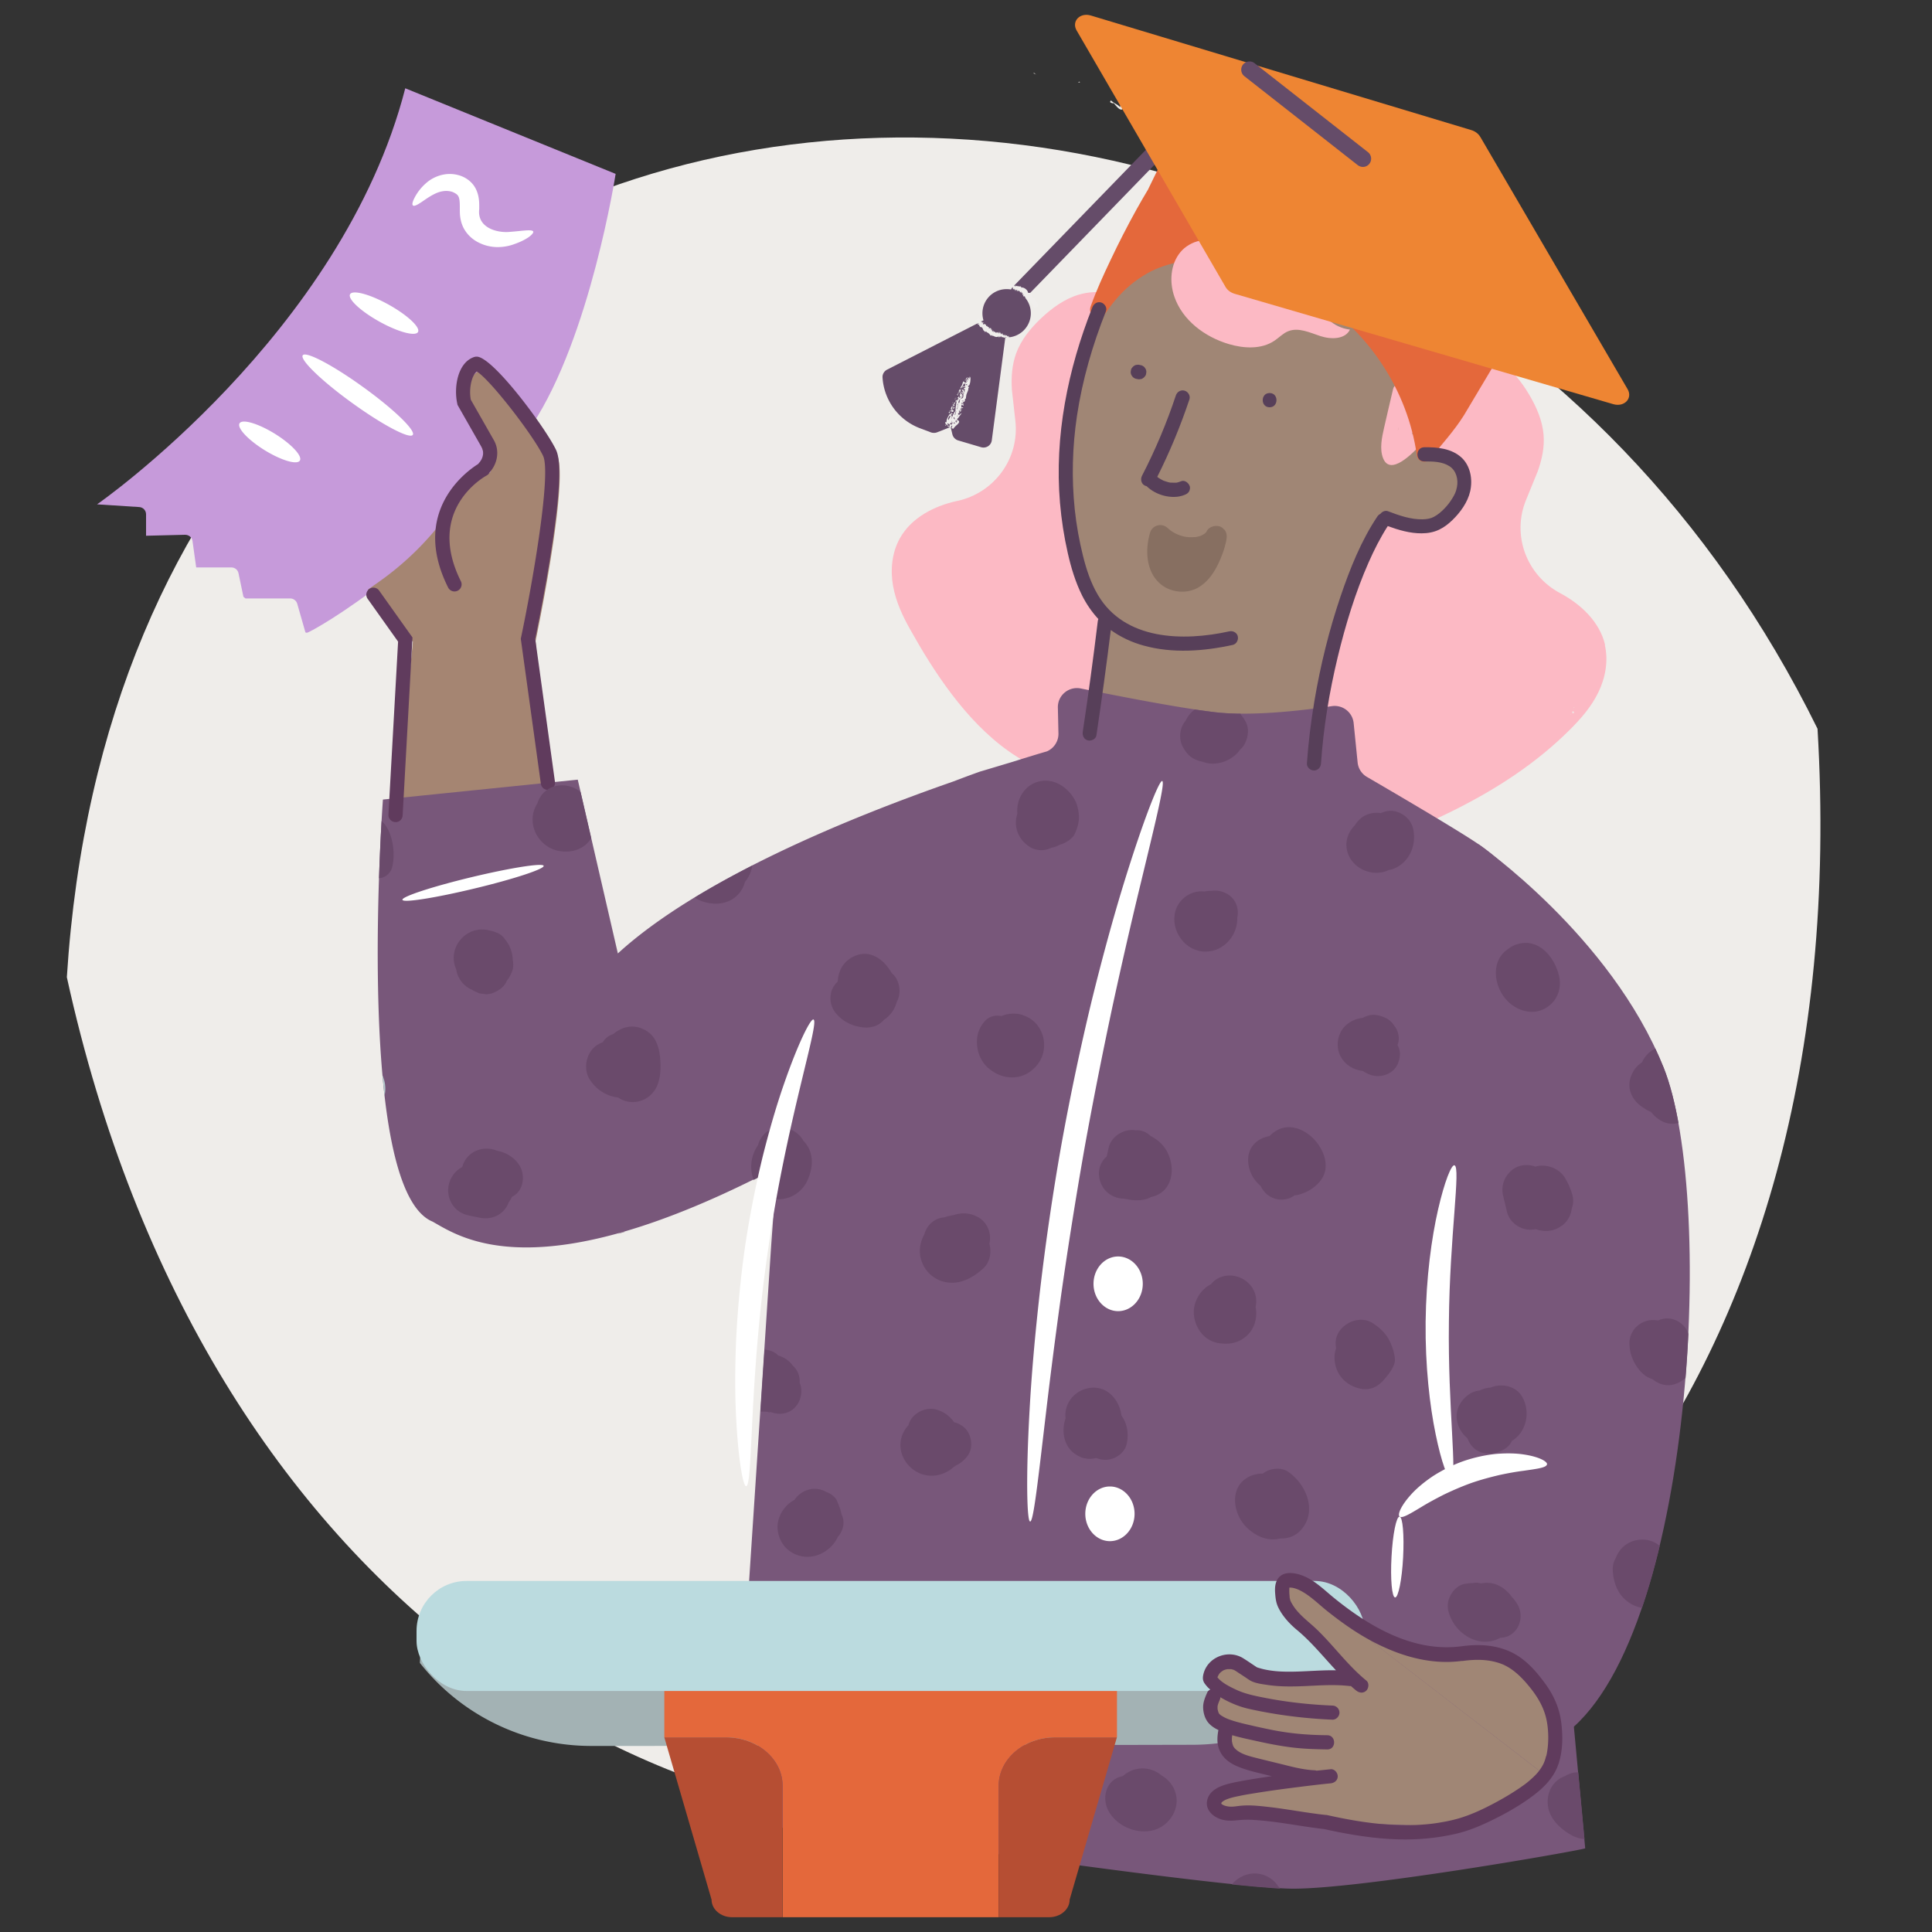 <svg xmlns="http://www.w3.org/2000/svg" viewBox="0 0 200 200"><rect x="0" y="0" width="200" height="200" fill="#333333" stroke="none"/><defs><clipPath id="clippath"><path d="M172.19 110.45c-4.72-11.73-15.55-20.39-18.41-22.53-.15-.11-.29-.22-.44-.32l-.27-.19c-2.26-1.54-9.12-5.55-11.56-6.97a1.96 1.96 0 0 1-.97-1.51l-.41-4.06a1.977 1.977 0 0 0-2.26-1.76c-2.91.43-8.3 1.08-12.14.62-3.87-.46-10.35-1.74-13.85-2.45-1.24-.25-2.4.71-2.37 1.98l.06 2.67c.02.81-.46 1.54-1.19 1.86-.83.24-2.04.61-3.56 1.09l-3.25.98-.11.03c-1 .36-1.91.7-2.75 1.02-10.58 3.68-26.26 10.04-34.75 17.82l-4.15-17.99-20.17 2.06s-3 40.4 5.17 43.71c0 0 .02.01.03.02 2.91 1.63 10.91 7.29 35.6-5.62l-.59 8.09-3.8 57.78c-.07 1.05.69 1.97 1.74 2.09l23.03 2.75s25.99 3.77 32.71 3.93c6.71.16 29.89-3.91 30.59-4.17l-1.18-12.63c12.46-11.25 14.59-55.03 9.26-68.29Z" style="fill:none"/></clipPath><style>.cls-3{fill:#6a4a6b}.cls-4{fill:#eeece9}.cls-5{fill:#f0eeec}.cls-6{fill:#fff}.cls-7{fill:#fcb9c4}.cls-9{fill:#e4683b}.cls-10{fill:#efedea}.cls-11{fill:#654c69}.cls-12{fill:#a08675}.cls-13{fill:#b64e33}.cls-14{fill:#b4cacc}.cls-19{fill:#876f61}.cls-20{fill:#573f59}.cls-21{fill:#603b5d}.cls-22{fill:#78577a}</style></defs><path class="cls-10" d="M6.92 101.16c28.51 129.89 189.4 112.23 181.23-25.72C144.41-13.44 13.73-6.08 6.92 101.16Z" id="BG_Strong"/><g id="Illustrations"><path class="cls-10" d="M105.99 189.31s-.03-.01-.05-.02h.04v.03ZM109.16 188.53c-.02.06-.03.13-.09.18-.1 0-.12-.05-.12-.11.07-.02.14-.04.21-.07ZM107.44 188.98c.13-.03.26-.06.4-.09.03 0 .06 0 .08-.02l.2-.06s0 .01-.01.02c-.21.26-.4.52-.67.71.07-.19.13-.4 0-.56ZM157.93 149.05c-.11.19-.23.32-.34.41.12-.14.24-.28.34-.41ZM107.27 7.72c-.1-.05-.19-.09-.28-.13.01-.02.03-.03.05-.05.08.07.16.13.23.19ZM20.32 62.25l.24-.43s-.05-.01-.08-.01c.04-.09.06-.19.05-.3 0 .1.06.14.12.15.04.14.05.31.08.44-.05.1-.1.2-.14.3-.08-.08-.16-.14-.28-.15ZM18.76 64.19l.06.09-.06-.09ZM19.44 64.81s.09-.08.13-.1c-.02.06-.05.13-.08.19l-.06-.09ZM16.53 78.28s0 .09-.01.14c-.03-.05-.01-.09.01-.14ZM16.22 79.48c.05-.34.11-.28.22-.23 0 .08-.01.15-.02.23-.07-.04-.14-.07-.2 0ZM61.1 174.39c-.27-.09-.32-.27-.31-.45.15.11.29.22.44.33 0 .06-.05.11-.13.12ZM62.36 175.54c-.12-.25-.24-.45-.26-.63.08.06.16.12.25.18-.08.34.33.2.48.46-.11-.12-.14-.19-.2-.25.16.12.32.23.48.35-.03.01-.05.02-.09.05l.22.11c-.16.38-.65-.06-.88-.26ZM63.37 175.84s.08.05.11.08c-.05.02-.08-.02-.11-.08ZM63.65 176.04s.02.01.03.02h-.03v-.02ZM96.53 189.54l.28.03c-.06.03-.14.03-.28-.03ZM97.03 191.44c-.45-.14-.71-.02-1.1-.18.06.09.06.2.08.26a.412.412 0 0 1-.35-.34c.23-.4 1.21.34 1.03.09.47-.13.31.05.34.17ZM101.48 189.8s.02-.02.03-.04h.25c-.1.11-.19.16-.29.05ZM100.45 191.37c.14-.08.22-.15.07.06l-.07-.06ZM104.71 189.48h.03s.01 0 .02.01h-.05ZM103.74 190.92l-.04-.04c-.07-.24.42-.38.58-.34v.09c-.09.02-.21.04-.42.05l-.12.25ZM105.07 190.24c-.23.06-.36.11-.46.15.04-.2.07-.42.2-.62.33.06.3.29.33.54-.06.03-.13.06-.18.09-.06-.07.02-.09.11-.16ZM160.01 146.92c-.15.09-.29.19-.42.27.38-.43.82-.92 1.3-1.47 0 .29-.58.89-.88 1.19ZM116.02 10.83c.14.11.24.27.18.48-.4.24-1.01-.92-.95-.6-.51-.12-.28-.21-.25-.32.36.35.67.38.97.72-.02-.11.03-.21.04-.28ZM111.76 8.45l.03.09c-.17-.02-.28-.01-.03-.09Z"/><g id="Layer_5"><path class="cls-11" d="M126.33 8.79a.854.854 0 0 0-1.21.02l-20.29 20.91c-.07.08-.13.16-.17.25-.15-.03-.3-.04-.46-.04a2.5 2.5 0 0 0-2.39 3.23l-9.99 5.11c-.3.16-.49.48-.46.82a6.021 6.021 0 0 0 3.87 5.24l1.14.43c.2.07.42.07.62 0l1.42-.56.18.76c.07.3.3.54.59.63l2.4.71a.889.889 0 0 0 .71-.11c.21-.14.35-.36.38-.61l1.4-10.65h.14a2.5 2.5 0 0 0 1.93-4.09L126.36 10c.33-.34.32-.88-.02-1.21Z"/><path class="cls-4" d="M98.35 42.59s0-.03.05 0c0 0 .03.01.04.02v-.03c-.05-.04-.1-.08 0-.09.01 0 0-.02.01-.03h-.05c-.09.02-.06.08-.08.13h.04ZM98.56 42.89h.04c0-.03-.01-.06-.03-.09 0-.02-.05-.03-.07-.05-.01 0-.03.01-.03.02-.02.05 0 .07.09.12ZM98.33 42.77c-.06-.06.02-.09-.04-.14 0 0 0-.01-.01-.02h-.03c0 .01-.01.03-.02.05 0 .02-.02.04-.02.06 0 .03.05.03.08.04h.05ZM99.22 43.18s.02.03.03.05c0 0 .02 0 .03.01h.02a.435.435 0 0 1-.06-.07h-.02v.02ZM98.16 43.95h-.03c-.02 0-.04 0-.06.01v.02h.09c0-.02 0-.02-.01-.03ZM99.52 42.53s.04-.01.04-.02-.03-.02-.04-.04h-.03c0 .01.02.02.03.05ZM98.38 42.66v.07s.02 0 .03-.02c0-.01.01-.02.01-.04 0 0 0-.01-.01-.02h-.03ZM98.74 42.5s.03 0 .03-.02v-.04c-.01 0-.03 0-.04.02 0 .01.01.03.02.04ZM99.58 42.35h.03s-.02-.03-.04-.04h-.03c.01.02.03.03.05.05ZM98.69 41.73s-.02.01-.02.02 0 .02.01.03c0 0 .02-.01.03-.02 0 0-.01-.02-.02-.03ZM99.07 43.98h.04s-.03-.02-.05-.03h-.04s.03.02.05.03ZM98.55 42.93v-.02h-.05c0 .02 0 .03.01.03h.03ZM98.54 42.74h.03v-.03h-.03v.03ZM99.19 43.37h.02l-.02-.02h-.02s.02.01.03.02ZM98.46 42.68l.02.02h.02l-.02-.02h-.02ZM99.29 43.79h.03v-.01h-.03ZM99.51 42.62h.01v-.02h-.01v.02ZM99.19 40.89s0-.02.01-.03v-.02s-.02-.02-.03-.02c-.04 0-.02 0-.01.02 0 0 0 .02-.01.03h-.03c0-.01-.01-.02 0-.03 0-.02.01-.03.02-.05v-.01h-.01s-.05.04-.06.07c0 .01.04.04.06.06.03.03.05 0 .07 0ZM99.66 40.03s-.02.04.03.05h.02c.04 0 0-.05.06-.04 0-.01-.02-.02-.02-.03-.05-.02-.08-.03-.09 0ZM99.23 40.78s.01-.05-.03-.08c0 0-.01.02-.02.03 0 0-.02.02-.04.03.04.03.08.04.09.02ZM99.87 39.57v.02c0 .02.02.05.05.05v-.02s-.03-.02-.03-.03c0-.02.02-.01.04 0s-.02-.02-.02-.02c-.02 0-.02 0-.03-.01-.05-.02-.03 0-.02.02ZM99.68 40.13s.02-.03-.01-.04h-.01c0 .01-.02.03-.03.04l.02.04h.02v-.04ZM99.19 41.16v-.02s-.08.02-.11.03c0 0 0 .02.02.02.01 0 .03.01.05.02h.02s.03-.03.02-.05ZM98.89 41.25h-.02s0 .02-.01.03v.03s.03.01.04.01c.03 0 .03-.06 0-.08ZM99.73 39.93h-.03s.02.01.02.02v.02c-.01 0-.03 0 0 .02h.03c.02-.02.01-.05-.03-.06ZM99.2 40.68l-.03-.03c-.02 0-.03.01-.05.02v.01h.07s.01 0 0-.01ZM99.8 40.35v-.02c-.02-.02-.05-.04-.08-.02l.02.03h.06ZM100.02 41.02s.04-.02.05-.03v-.02c-.02 0-.04.02-.05.03 0 0 0 .01.01.02ZM98.94 41.68s.01 0 0-.01c0-.01-.02-.03-.03-.04h-.03s.01.02.02.03c0 0 .02.01.03.02ZM100.09 39.27h.02s.02-.01.03-.02v-.02c-.01 0-.03 0-.04.02v.02ZM99.88 39.3h-.03v.02h.05v-.02ZM99.08 41.19s-.02 0-.02.02v.04s.02 0 .03-.01v-.04ZM99.87 39.41h-.04l.02.02h.03v-.01ZM99.32 40.8v-.02h-.03v.03h.02ZM100.03 39.55v.02l.04.02c0-.03-.02-.02-.04-.03ZM98.94 41.14h-.02v.03h.03v-.02ZM98.85 41.33h-.02v.03h.03v-.03ZM100.13 40.62h-.01l.01.01ZM99.74 39.91h.02-.01ZM99.62 40.23h.02-.01ZM100.02 39.19h-.01.01ZM99.07 41.56h-.02.02ZM99.53 40.25h-.02s.01.01.02 0ZM99.3 40.85l-.02-.01.02.01ZM99.25 40.86h.02s-.01-.01-.02 0ZM99.17 41.07h-.02.02v-.01ZM99.68 40.21h.02l-.02-.01ZM99.68 40.26h-.02s.01.01.02 0ZM99.79 39.84l.01.01h-.01ZM99.77 39.9h.02l-.02-.01ZM99.25 40.66l-.03-.01.01.02.02-.01zM99.2 40.63l.01.02v-.02h-.02ZM99.73 40.28h.01l-.01-.01h.01v.01ZM99.26 40.38h-.02.02ZM100.14 39.2h.01-.01ZM100.16 39.17h-.01.02ZM100.06 40.84h.02-.02ZM99.31 41.44h-.02s.02.01.03.01 0-.01 0-.01ZM99.56 41.22s.03 0 .04.01v-.02h-.04v.01ZM99.62 41.08h.02l-.02-.01ZM99.33 41.16l.01.02v-.02h-.02ZM98.64 41.7h-.02v.04h.02s0-.02-.01-.03ZM98.63 41.65h-.02v.04h.03v-.03ZM98.88 41.66v-.02h-.01v.02h.02ZM99.49 42.18h.01v-.01h-.02s0 .01.01.02ZM99.51 42.35h.03v-.01h-.03ZM99.6 42.18v.02h.03v-.02h-.02ZM98.17 44.06s.11.02.13.05c.01.02-.01.02-.03.03-.03.01-.05.05-.1.04-.12-.02-.12-.11.04-.05.01-.02-.03-.06-.02-.09 0 .01-.02.02-.03.03M97.93 44.05h.02c0-.03-.05-.06-.1-.08-.05.02 0 .07.07.09.01 0 .01 0 0-.02M98.51 43.96c-.07.07-.22-.15-.27-.18-.07-.03-.15-.02-.16 0-.02.06.22.12.25.2.01.03-.09.12.06.15.08.02.12-.09.08-.13l-.02.02"/><path class="cls-5" d="M104.53 35.04v-.06.08-.02ZM104.51 34.88s-.02.11-.03.18c.01-.08.01-.04.03-.13v.06c0-.02 0 .02.01-.03 0-.06-.01-.07-.03-.02v-.05ZM103.65 34.57v-.01.01ZM103.97 34.68v-.03.03ZM104.41 35.07v-.02.01ZM104.13 34.64v-.03.03ZM104.25 34.65s-.01.06-.02.1c0-.03 0-.04.01-.05v-.05ZM104.41 34.79ZM104.05 34.61v-.02.02ZM101.02 33.27ZM101.25 32.98h.01l.03-.01-.04.01zM103.54 34.35ZM102.66 34.04c-.02.06-.05.06-.07.13.01-.02.07-.09.07-.13ZM104.41 35.06ZM103.3 34.32v.03-.03ZM103.19 34.38s0-.01 0 0ZM103.1 34.34v.01-.01ZM101.23 33.54s.03-.03.05-.04c-.04.03-.06.03-.05.04ZM104.41 35.03v.03-.03ZM102.99 34.88h-.01.01ZM101.78 34.11ZM102.93 34.86v-.05.04ZM101.75 33.4v.01h.02v-.01ZM101.73 34.11l.01-.01-.01.01zM104.17 34.98V35v-.02ZM104.22 35.02v-.03.03ZM103.31 34.91ZM103.61 34.83s-.01.02-.02.03l.02-.03ZM102.99 34.89v-.01.01z"/><path class="cls-5" d="M103.59 34.85s0 .01.01 0c0 0 0-.01-.01 0ZM104.46 35.08ZM104.46 35.07ZM104.48 35.05v.02-.02ZM104.37 35.04s0 .05.02.04v-.02s0-.06-.02-.02ZM104.31 34.73v.02s.01-.06.02-.07c-.01-.08 0 .06-.02.05ZM104.26 34.68v-.05c0 .02-.01.03 0 .05ZM103.86 34.61v-.06.06ZM103.71 34.91v.04l.02-.05-.02.01zM103.77 34.47v-.01l-.01.02.01-.01zM103.13 34.29l-.03.07s.04-.09.03-.07ZM102.84 34.25s.02-.06 0-.03v.03ZM102.19 33.69l.02-.01-.02.01zM104.24 29.29s-.02.07 0 .06l.02-.08v.02Z"/><path class="cls-5" d="M104.24 29.44s.04-.1.05-.18c-.02.07-.02.04-.05.13v-.06c0 .02 0-.02-.02.03 0 .06 0 .07.02.02 0 .02 0 .04-.01.05ZM105.05 29.88v.01-.01ZM104.74 29.72v.03-.03ZM104.36 29.28v.02-.01ZM104.58 29.73s0 .02-.01.03v-.03ZM104.47 29.72l.03-.09c0 .03-.01.04-.02.04 0 .01 0 .03-.01.05ZM104.32 29.55ZM104.66 29.77v.02-.02ZM107.48 31.52h-.01.01ZM107.21 31.77h-.01l-.04.01.05-.01zM105.13 30.1ZM105.95 30.53c.03-.06.06-.05.09-.12-.01.02-.08.08-.09.12ZM104.37 29.28ZM106.04 30.42ZM105.36 30.17s0-.02.01-.03c0 0 0 .01-.01.03ZM105.48 30.13s0 .01 0 0ZM105.57 30.17v-.01ZM107.3 31.22s-.03.02-.05.03c.04-.02.07-.02.05-.03ZM104.36 29.31v-.03.02ZM105.75 29.65v.02-.02ZM106.83 30.58ZM105.81 29.68s-.01.04-.01.05v-.04ZM100.33 39.02c.01-.01.01-.02 0 0Z"/><path class="cls-5" d="M100.33 39.02a.54.54 0 0 1-.1.15c-.07.08-.11.06-.2.29-.09-.17.14-.38.19-.4-.25 0-.33.35-.14.5-.39.27-.25-.53-.49.3-.43.66.07.26.16-.12.05-.17.05.12.13.03.05-.04-.05-.1.04-.1.05.04-.02.4-.14.37.08.17.29-.18.14.1-.24.03-.15.07 0 .24-.18.02.03.23-.08.2-.13-.1-.02-.4-.17-.16-.1-.35-.17.03.03.1-.15.07-.04.49.02.15-.03-.13.11.02.09.06-.22-.1.11.48-.31.53-.16-.15.31-.04.04-.19-.02-.11.16 0 .16-.09.01-.06-.13.01-.15-.04.17-.02 0-.24-.08-.07.31-.9-.34.25-.01.17-.1.17-.19.23-.15.02-.21-.15-.02.66-.19.23-.02.04-.04.11-.06.19-.02 0-.05-.02-.09-.05-.11.06 0 .29.04.1.01 0 .02-.01.04-.02-.02.07-.04.15-.05.23-.01 0-.04-.01-.02 0H99c-.05.25-.1.57-.09.87-.1-.22-.63 1.38-.39.61.07-.15-.11-.24-.05-.32-.05-.38-.62.65-.46.81-.32-.1-.12.28.15.35-.22-.32-.04-.21.27-.2-.15-.05.22-.25.26-.01-.34-.23 0 .19-.27.11-.03 0-.07-.03-.04.01.19.16-.21.02-.08.25.16.22.16-.25.28-.14-.05.24-.17.25.12.3.22-.41.97-.68.35-.94.2-.28.84-1.03.23-.47 0-.02-.02-.04-.11-.08.03-.24.19-.05.14-.19-.12-.28.06-.03.13-.11.13-.13-.05-.11-.09-.23.16.09.25.05.08-.05-.01-.08.35-.03.26-.14-.32.03-.1 0-.19-.24.3.05-.17-.17.08-.05.02 0 .18.26.16 0-.14-.22-.1.04-.19-.08-.06-.26.28.12.19-.05-.21-.2.12-.06.12-.25.15-.12-.12-.11.14-.26-.03-.49.27-.74.24-1.04.14-.13-.02-.15-.06-.26.28.08.31-.78.27-.96-.07.28-.18.24-.06.03Zm-.81 1.05s-.03 0 0-.01c.02 0 .06 0 0 .01Zm-1.24 3.24c-.08.11-.07.29-.14.06.1-.4.4-.49.14-.06Zm.23.33s-.05-.05 0-.06c.12.06.08 0 0 .06Zm.3-.48c-.07.07.05.16.04.26-.15-.07-.18-.23-.04-.26Zm.02.7c-.06 0-.08-.06-.09-.12.07-.04.17.03.09.12Zm0-.88c.02-.2.25-.7.11-.23-.06.08 0 .2-.11.23Zm.17.56c.36.09-.22.09.07.19-.1.09-.25-.22-.07-.19Zm.17-1.77c-.03.08 0 .19-.09.23.02-.08.01-.18.09-.23Zm.03 1.24s-.05.04-.08.07c-.15-.03 0-.04.08-.07Zm-.08-.73s0 .08-.06.08c0-.09.09-.26.06-.08Zm0-.2c.07.02.03.08.06.11-.05-.02-.12-.08-.06-.11Zm.11-.1h.06c0 .06-.07.01-.06 0Zm.09.52c.05.02.05.05 0 .07-.02-.03-.13-.11 0-.07Zm.03-1.05c.02.16-.08.38-.13.22-.02-.2.31-.57.13-.22Zm.23.03c.06.05.16-.06.16.04-.02.05-.19 0-.16-.04Zm.55-2.1h-.02.02Zm-.04.44c.03.15-.11 0-.1-.05.09.05.2-.12.1.05Zm.03-.3c.03-.06-.12-.06-.02-.11.02.04.1.14.02.11Zm.14-.24c-.02.08-.11.14-.12.04.03.07.16-.18.12-.04Z"/><path class="cls-5" d="M100.21 39.17v.01h-.01ZM98.49 42.39c-.02.07-.06.2.02.22.28.16.24-.28-.02-.22Zm.09.11s-.06.06-.04 0c0-.08.09-.06.04 0Z"/><path class="cls-5" d="M98.59 42.01c-.07.07-.2.28-.14.36.17.04.15-.25.14-.36ZM98.83 42.19c-.04-.06-.11-.01-.17 0 0 .21.08.13.17 0ZM98.71 41.94c-.12.35.15.04.09-.05-.12-.08-.33.07-.09.05ZM99.24 40.44c.33.1-.14.04.01.18.21.14.34-.63-.01-.18Zm.09.15s-.02.02-.02.03c0-.02-.01-.04.02-.03Z"/><path class="cls-5" d="M98.81 41.82c.05-.06.12-.13.03-.16-.07-.02-.16.23-.03.16ZM101.81 33.35ZM101.14 33.47s-.05.02-.06.04c0 0 .04-.01.06-.04Z"/><path class="cls-5" d="M104.35 34.74c-.05.25-.1-.14-.23.02.06-.33-.14.25-.07.02-.01-.27-.1.05-.27-.18.08-.25-.07.08-.05-.09-.02.05 0 .04-.02.11 0-.25-.04-.03-.1.07.08-.31-.05 0-.05-.32.02-.06-.06.21-.07.1.08-.19 0-.11-.06.03-.07.12.01-.17-.04-.15-.07.34 0-.04-.1.09-.07.09.04-.19-.06 0v-.06c-.15.21 0-.04-.05 0-.13.19-.13-.13-.23.06.13-.26-.13-.04-.13-.03.18-.44-.15.12-.03-.16-.19.19.09-.13-.04 0-.09.22 0-.39-.18-.05 0-.11.14-.33.02-.14.05-.22-.33.06-.22-.22-.05-.04-.15.09-.14-.1-.15.16-.01 0-.04-.03-.19.21 0-.29-.24-.02.16-.22-.11-.1-.04-.17-.21.17-.02-.04-.15.06 0-.14-.06-.05.13-.2-.2.1-.02-.09-.27.12.11-.12.22-.23-.02-.11.14-.13-.09-.04-.07-.15-.12-.03-.01-.23-.16-.12-.07.01.14-.12.02-.09-.02.02-.09.04-.03-.01-.16.04.27-.2-.11-.02-.65.26.06.14-.27.35.31-.04.03.08.2.06-.13.1.05.09.19.03-.14.11 0 .01-.19.14.12.06.15-.1.1.06.24-.16-.05.09.12 0-.1.05.11.21.06.22.35-.03.23.32.45.42a.38.38 0 0 1 .05-.06c-.03.05-.07.15.04.14.08-.08.18-.04.11.03.24.07.25.13.49.39.12-.25.11.12.24-.02.03.07.5.26.56-.04-.14.48.18-.11.1.24.13-.22.16-.18.17-.05.12-.07.37.16.47-.04.04.05 0 0 .05.16.06-.24.06-.09.04.04.21-.19.18-.04.25-.05-.05-.17-.04-.04-.06-.23-.08-.08-.08.33-.07-.03Zm-2.84-1.04s.03-.05.03-.04c-.01 0-.02.02-.03.04ZM104.48 35.01s.01-.09 0 0ZM104.29 29.35s.04-.1-.02.04c0 .07 0-.03.02-.04ZM107.47 31.6c-.22-.23.09-.32-.32-.35.2-.03.23-.15.05-.06-.09.01.17-.13.06-.09-.05.02-.14.08-.1.03.18-.1-.02.01 0-.04.1-.02.03-.02-.01 0 .11-.07.03-.04-.05-.06.13-.25-.05-.07-.09-.21-.37-.23.03-.51-.6-.51.03-.25-.44-.63-.69-.53 0-.25-.23-.04-.3-.19-.17.25 0 .03-.12 0-.17.08-.02-.03-.15-.02-.05.2-.11.07-.04-.03-.13.16-.14-.14-.35-.02.02-.19-.1.07-.08-.09.04-.04 0-.02-.02 0-.07.25.02-.09-.07.1-.03-.07-.02.02-.01-.12-.07.07-.09.15-.05-.08-.2.16-.19-.01-.24.08-.06.18.1-.13 0 .11.05-.17 0 .13.02.09.05.02.04 0 .09-.14 0 .02-.07.31-.01.11.12.03.22.27.28.06-.08.26.05.1.18.09 0 .11-.02.19.04.13-.11.23.07-.06.04.1.08-.25-.07.18.08-.04.12-.27-.06.2.01.04.11.04.07-.09.05.16-.02.05.1-.21.08-.09-.03.04-.1.19 0 .03-.07.15.09-.2.09-.02-.06.27.03-.1.08-.05-.07.09-.06.19 0 .1.08-.08-.06.18.06 0-.06.16.04-.03.08-.02-.11.16-.02.09.06-.02-.02.21.08.11.12.08-.13.18-.03.16.11.07-.15.2.12-.17-.04.11-.12.15.24-.19.06.05.2-.14-.15.15.12-.05-.12.22 0 .27.1.15-.07.13-.16.28-.05.13-.07.17.11.02.15.12.08.01-.05.2.18.1-.13.21.12.03.05.11-.13.15.04.01.06-.01-.12.15.11.01 0 .13.1-.03-.11.19.17-.01-.17.17-.02.2.13.13.03.1 0 .12-.04.24.15-.12.2-.13.04 0 .13 0 .15-.03.14.04-.19.13.22-.05.07.09.15.15.07.2.11.23.07-.03.12.03-.06.1.37-.06.53-.13.49-.23Zm-.46-.55s.02-.03.04-.04c.01.02-.04.04-.04.04ZM106.77 31.29h.01-.02Z"/><path class="cls-5" d="m106.89 30.58-.02.02.02-.01v-.01zM104.66 29.43v-.02.02ZM104.59 29.39v-.03.03ZM104.55 29.35v.03-.03ZM105.43 29.58ZM105.12 29.62s.01-.02.02-.03l-.02.03ZM105.75 29.65h-.01.01zM105.15 29.6s0-.01 0 0c0 0 0 .01 0 0ZM104.32 29.26ZM104.31 29.26ZM104.3 29.28s0-.02 0 0ZM104.38 29.3v-.02.02ZM104.4 29.3s0-.06-.01-.04v.02s0 .06.01.02ZM104.42 29.62v-.02s-.02.06-.03.07c0 .08 0-.06.03-.04ZM104.46 29.68s0 .04-.01.05c.01-.02.01-.03.01-.05ZM104.85 29.8l-.02.06s0-.02.02-.06ZM105.03 29.52l.01-.04-.02.06.01-.02zM104.92 29.96h-.01l.02-.01-.01.01zM105.52 30.22l.04-.07s-.05.09-.04.07ZM105.81 30.3s-.03.06 0 .03v-.03ZM106.37 30.94l-.02.01h.02v-.01z"/></g><path d="M41.95 9.15c-6.54 25.44-31.9 43.06-31.9 43.06l4.36.28c.4.02.71.35.71.75v2.22h.01l4.03-.1c.39 0 .72.27.77.66l.38 2.72h3.64c.36 0 .67.25.74.6l.51 2.44.21.17h4.63c.34 0 .64.23.73.55l.85 2.97c.07.02.13.04.16.03.54-.08 14.27-7.86 23.3-21.51C61.11 34.87 63.73 18 63.73 18l-21.8-8.87Z" style="fill:#c69ada"/><path class="cls-7" d="M149.7 44.59c.52.04 1 .46 1.09.98s-.23 1.08-.73 1.26c-.29.11-.63.09-.9-.06-.05-.03-.11-.07-.11-.12 0-.05.05-.09.09-.12.4-.29.72-.68.92-1.13-.06 0-.11.01-.17.02"/><path class="cls-7" d="M166.16 66.76c-.57-2.42-2.54-4.22-4.6-5.33l-.06-.03c-3.47-1.85-5.02-5.99-3.53-9.63l1.22-2.99c.42-1.19.71-2.47.6-3.77-.12-1.47-.73-2.87-1.48-4.14-.81-1.37-1.83-2.65-3.12-3.46-1.84-1.15-3.91-1.2-5.97-.8-2.54.49-4.63 2.3-5.56 4.72l-2.17 5.65c-.21.56-.49 1.08-.82 1.57-2.45 3.55-5.12 6.9-7.36 10.61-1.91 3.18-3.49 6.6-4.71 10.19-.14-4.08-.74-8.11-1.79-11.96-1.14-4.18-2.8-8.14-4.18-12.22-.19-.56-.31-1.15-.36-1.74l-.55-6.02c-.23-2.58-1.75-4.89-4.06-6.06-1.88-.95-3.89-1.46-5.97-.85-1.47.43-2.79 1.38-3.95 2.48-1.06 1.01-2.03 2.19-2.54 3.58-.45 1.22-.53 2.53-.45 3.79l.36 3.21c.44 3.91-2.18 7.47-6.02 8.3-.02 0-.05 0-.07.01-2.29.51-4.68 1.7-5.88 3.88-.83 1.5-.98 3.29-.69 4.91s.98 3.09 1.76 4.48c4.83 8.65 13.3 20.62 27.49 13.35.97-.5-5.01 8.18-3.92 8.34 1.28.18 2.62-.35 3.8-1.06 2.25-1.36 4.13-3.45 5.34-5.85.39 2.97 1.7 5.83 3.69 7.97.94 1.01 2.08 1.89 3.36 2.06 1.09.15 2.16-.23 3.18-.6 9.08-3.29 18.39-6.84 25.4-13.85 1.13-1.13 2.19-2.35 2.91-3.83.72-1.48 1.06-3.24.67-4.91Z"/><path class="cls-12" d="M136.19 77.34s.76-6 1.33-8.32 2.95-9.9 3.67-11.4 2.3-3.98 2.3-3.98 4.37 1.64 5.78.21 2.69-3.2 2.3-4.33c-.39-1.13-.28-1.54-2.01-2.27-1.73-.73-2.32-.85-2.32-.85s-2.47-6.19-3.46-8.3c-.99-2.11-4.37-6.58-8.17-8.43-3.79-1.84-7.34-3.21-10.13-3.31-2.78-.11-7.07.98-9.11 2.65-2.04 1.67-3.59 5.53-3.98 6.83s-2.05 9.44-2.07 11.59c-.02 2.14.44 8.14 1 10.1.56 1.96 1.61 4.38 1.95 4.87s1.07 1.92 1.07 1.92l-1.04 9.69s9.17 2.51 11.91 2.82c2.74.31 8.57 1.16 8.96 1.01s1.98-.5 1.98-.5Z"/><path class="cls-20" d="M131.43 42.16c.94 0 .95-1.47 0-1.47s-.95 1.47 0 1.47ZM118.14 37.81l-.16-.03c-.1-.03-.2-.03-.29-.01-.1 0-.19.03-.27.09-.09.05-.15.11-.21.19-.07.07-.11.15-.13.25l-.03.2c0 .13.03.26.1.37l.11.15c.09.09.2.15.32.19l.16.03c.1.03.2.03.29.01.1 0 .19-.03.27-.09.09-.05.15-.11.21-.19.07-.07.11-.15.13-.25l.03-.2c0-.13-.03-.26-.1-.37l-.11-.15a.803.803 0 0 0-.32-.19Z"/><path class="cls-7" d="M146.17 44.95c.17-.44.26-.9.2-1.39-.11-.98-.43-2.12-.72-3.08-.01-.77-1.24-1.05-1.44-.2-.31 1.33-.63 2.67-.93 4-.22.97-.49 2.19-.1 3.16.76 1.9 3.11-.6 3.82-1.32.6-.61-.19-1.51-.83-1.18Zm-1.48-.34c.04-.14.08-.28.11-.42-.02.14-.06.28-.11.42Z"/><path class="cls-9" d="M118.89 19.54c-.43.71-.84 1.43-1.25 2.16-.94 1.7-1.83 3.43-2.66 5.19-.75 1.57-1.48 3.17-2.07 4.81-.14.4-.07.83.34 1.04.17.09.4.1.61.04.25-.03.47-.19.62-.42.2-.29.44-.62.67-.91.94-1.19 1.92-2.11 3.19-2.9.61-.38 1.01-.58 1.67-.84.59-.23 1.2-.41 1.82-.54.03 0 .16-.03.19-.03.07-.01.14-.02.21-.04.15-.02.31-.05.46-.06.31-.04.62-.06.93-.08.32-.02.65-.02.97-.01.17 0 .34 0 .5.02h.13c.06 0 .11 0 .17.01 1.28.11 2.55.37 3.78.73.32.09.63.19.94.3.03 0 .15.05.16.05.05.02.11.04.16.06.15.05.3.11.44.16.59.23 1.18.47 1.76.73 1.19.54 2.36 1.15 3.47 1.84 2.81 1.75 5.23 4.18 7.04 6.96 1.82 2.78 3.05 5.97 3.52 9.25 0 .2.09.39.25.54.3.27.83.26 1.09-.06 1.2-1.48 2.52-2.92 3.54-4.54l6.12-10.26-35.25-20.42-3.53 7.22Z"/><path class="cls-20" d="M123.16 50.33c-.11-.34-.52-.67-.9-.51-.13.05-.26.1-.39.13-.04 0-.08.02-.11.02h-.15c-.14 0-.29 0-.43-.01-.03 0-.06 0-.09-.01-.07-.01-.14-.03-.21-.05-.14-.04-.26-.08-.4-.13-.03-.01-.06-.03-.09-.04-.06-.03-.13-.06-.19-.1-.06-.04-.12-.07-.18-.11-.03-.02-.05-.03-.08-.05 0 0-.05-.03-.07-.05-.02-.02-.05-.04-.07-.06 1.3-2.59 2.41-5.27 3.33-8.02.12-.38-.14-.8-.51-.9-.4-.11-.78.13-.9.51-.95 2.85-2.12 5.63-3.5 8.3-.18.35-.09.8.26 1 .07.04.14.06.22.08.49.48 1.13.81 1.78.98.7.18 1.5.2 2.17-.09.19-.08.33-.16.44-.34.09-.16.13-.39.07-.57Z"/><path class="cls-19" d="M126.72 54.83s-.04-.04-.05-.06c-.02-.02-.04-.05-.06-.07a.945.945 0 0 0-.43-.23c-.09-.02-.19-.03-.29-.02h-.13c-.14.02-.27.06-.4.12-.03.01-.05.03-.07.04-.02.01-.05.03-.07.04-.14.1-.26.23-.33.4 0 .01-.01.02-.02.03 0 0 .01-.02.02-.02v.01l-.01.01s0 .01-.01.02c0 0 0-.01.01-.02-.06.06-.21.18-.14.14-.09.06-.17.11-.27.16 0 0-.04.02-.07.04-.03.01-.05.02-.06.03-.11.04-.22.07-.33.1-.06.01-.11.02-.17.04 0 0-.04 0-.07.01h-.08c-.06 0-.12 0-.18.01h-.41c-.06 0-.25-.03-.25-.02-.09-.02-.19-.03-.28-.05-.22-.05-.43-.12-.64-.2.04.01-.16-.08-.22-.1-.12-.06-.24-.13-.36-.21-.05-.03-.1-.07-.15-.1 0 0-.03-.02-.05-.03-.02-.02-.08-.07-.09-.08-.06-.05-.11-.1-.17-.15-.61-.57-1.6-.33-1.84.49-.54 1.84-.41 4.18 1.23 5.41 1.11.84 2.78.92 3.94.14 1.06-.7 1.69-1.81 2.16-2.95.26-.62.47-1.28.59-1.95v-.08c.06-.32-.02-.67-.23-.92Z"/><path class="cls-19" d="m124.86 55.1-.01.01v-.01h.01z"/><path class="cls-7" d="M139.74 34.12c-1.78-.22-2.93-1.53-3.37-2.82-.46-1.34-.32-2.94-1.2-4.05-.81-1.02-2.43-1.28-3.51-.56-.34.23-.64.54-1.01.72-.91.45-2.04 0-2.78-.71-.46-.44-.84-.98-1.37-1.36-1.31-.93-3.3-.47-4.32.78s-1.14 3.07-.61 4.59c.84 2.45 3.15 4.17 5.64 4.91 1.56.46 3.37.56 4.72-.35.48-.32.89-.77 1.42-.98 1.06-.43 2.24.14 3.33.5 1.09.36 2.58.36 3.07-.68Z"/><path d="m153.24 14.17 15.25 26.12c.55.94-.34 1.88-1.48 1.55L127.8 30.41c-.4-.12-.74-.37-.93-.7L111.45 3.15c-.55-.95.35-1.89 1.49-1.54l39.38 11.86c.39.12.72.37.91.69Z" style="fill:#ee8533"/><path class="cls-11" d="M141.09 17.28c-.18 0-.37-.06-.53-.18l-11.74-9.21a.858.858 0 0 1-.15-1.2c.29-.37.83-.44 1.2-.15l11.74 9.21c.37.29.44.83.15 1.2-.17.22-.42.33-.67.33Z"/><path d="M57.66 47.12C56.4 44.48 51.23 38 50.1 37.9c-1.12 1-2.19 1.53-1.86 2.99l1.56 5.24.99 2.71a.62.62 0 0 1-1.06-.32l-3.34 4.62a30.44 30.44 0 0 1-7.18 7.1l-1.13.8 4.66 5.4-1.79 17.91 15.77-3.32-1.28-14.65s3.49-16.63 2.23-19.27Z" style="fill:#a58572"/><path class="cls-22" d="M168.08 154.9c-.46-5.74 1.35-21.96.48-28.24-.87-6.29-2.11-15.83-3-19.62-.89-3.79-2.73-9.37-4.43-11.62-1.71-2.24-5.29-6.14-8.06-8.02-2.26-1.54-9.12-5.55-11.56-6.97a1.96 1.96 0 0 1-.97-1.51l-.41-4.06a1.977 1.977 0 0 0-2.26-1.76c-2.91.43-8.3 1.08-12.14.62-3.87-.46-10.35-1.74-13.85-2.45-1.24-.25-2.4.71-2.37 1.98l.06 2.67c.02.81-.46 1.54-1.19 1.86-.83.24-2.05.61-3.57 1.09l-3.24.97-.11.03c-1.01.36-1.92.7-2.75 1.02-10.58 3.68-26.25 10.04-34.75 17.81l-4.15-17.99-20.17 2.06s-3 40.39 5.16 43.7c.01 0 .02.01.03.02 2.91 1.63 10.91 7.29 35.59-5.62l-.59 8.09-3.8 57.78c-.07 1.05.69 1.97 1.74 2.09l23.03 2.75s25.99 3.77 32.71 3.93c6.71.16 29.89-3.91 30.59-4.17l-4.53-48.6c.25-5.47 8.96 17.87 8.5 12.14ZM63.96 98.71z"/><path class="cls-20" d="M147.45 47.77h-.01.01zM151.31 47.38c-1.04-.96-2.51-1.1-3.87-1.08-.94.01-.95 1.48 0 1.47.91-.01 1.87.01 2.62.5.7.45.92 1.38.76 2.16-.1.5-.22.74-.49 1.18-.24.39-.51.73-.83 1.06s-.65.61-1.06.83c-.3.17-.71.25-1.15.26-1.24.03-2.46-.4-3.61-.84-.28-.11-.6.04-.78.27-.13.06-.24.16-.32.28-1.68 2.51-2.83 5.4-3.8 8.25-1.2 3.53-2.09 7.16-2.71 10.83-.36 2.15-.63 4.31-.78 6.48-.03.4.36.73.73.73.42 0 .71-.34.73-.73.25-3.71.86-7.39 1.73-11.01.8-3.32 1.83-6.7 3.19-9.78.57-1.3 1.22-2.58 1.99-3.78 1.13.41 2.31.76 3.51.75.63 0 1.24-.11 1.81-.38.51-.24.97-.6 1.37-.99.82-.79 1.58-1.84 1.84-2.97.28-1.23.04-2.65-.92-3.53ZM128.14 65.87c-.11-.4-.51-.6-.9-.51-4.77 1.05-10.82.93-13.59-3.78-.74-1.25-1.19-2.64-1.54-4.04-.39-1.57-.68-3.18-.85-4.79-.34-3.23-.25-6.51.23-9.72.56-3.71 1.61-7.33 3-10.82.15-.37-.16-.81-.51-.9-.42-.11-.76.14-.9.51-2.54 6.41-3.94 13.34-3.35 20.24.15 1.75.42 3.5.81 5.21.34 1.5.79 2.99 1.48 4.38.45.89 1.01 1.71 1.68 2.43-.03.08-.05.16-.06.24-.46 3.82-.98 7.62-1.55 11.42-.06.39.1.79.51.9.35.1.84-.12.9-.51.54-3.63 1.04-7.27 1.49-10.91 1.02.74 2.19 1.28 3.4 1.61 2.99.83 6.22.59 9.23-.07.39-.09.61-.54.51-.9Z"/><path class="cls-21" d="M40.94 85.1h-.04a.735.735 0 0 1-.69-.77l1-17.91-3.15-4.43a.724.724 0 0 1 .17-1.02c.33-.24.79-.16 1.02.17l3.45 4.85-1.02 18.43c-.02.39-.35.69-.73.69ZM55.4 66.16c.15-.73.93-4.53 1.57-8.56 1.31-8.25.96-10.26.58-11.05-1.09-2.27-6.43-9.49-8.16-9.63h-.14l-.14.03c-1.75.56-2.15 3.17-1.77 4.85l.02.11 2.49 4.37c.29.51.18 1.16-.27 1.65-.03.04-.06.08-.09.11-1.11.69-7.06 4.87-3.1 12.78a.738.738 0 0 0 .99.33c.36-.18.51-.62.33-.98-3.68-7.37 2.39-10.8 2.66-10.94.03-.02.05-.04.08-.05.01 0 .03-.02.04-.03l.06-.06c.01-.01.03-.02.04-.04.01-.02.02-.03.03-.05.01-.02.03-.04.04-.07.88-.96 1.07-2.31.46-3.37l-2.38-4.18c-.22-1.13.08-2.51.62-2.92 1.39.84 5.85 6.62 6.86 8.73.84 1.76-.95 12.46-2.28 18.8l-.03.12 2.08 15.03c.05.37.37.63.73.63h.1c.4-.06.68-.43.63-.83l-2.04-14.78Z"/><path d="m136.66 170.01 4.62-1.21c0-2.84-2.3.55-5.15.55H48.27c-2.84 0-4.8-.04-4.8 2.8a22.59 22.59 0 0 0 17.73 8.59h5.9l56.34-.12c6.52-.01 12.72-2.84 17-7.76l.05-.06c0-2.51-1.52-2.77-3.84-2.8Z" style="fill:#a3b2b4"/><path class="cls-9" d="M109.23 179.85h6.4v-11.37H68.77v11.37h6.4c3.23 0 5.85 2.25 5.85 5.02v13.6h22.36v-13.6c0-2.77 2.62-5.02 5.85-5.02Z"/><path class="cls-13" d="M75.17 179.85h-6.4l4.89 16.8c0 1 .95 1.82 2.12 1.82h5.23v-13.6c0-2.77-2.62-5.02-5.85-5.02ZM115.63 179.85h-6.4c-3.23 0-5.85 2.25-5.85 5.02v13.6h5.23c1.17 0 2.12-.81 2.12-1.82l4.89-16.8Z"/><rect x="43.12" y="163.66" width="98.16" height="11.39" rx="5.18" ry="5.18" style="fill:#bbdbdf"/><path class="cls-12" d="m133.8 163.58-1.24.71.57 2.06 7.04 7.43-8.14-.05-6.69-1.63-.1 1.65 1.5 1.82-1.73.63.58 2.36 1.01.43.61 3.29 1.82.37 3.3 1.16-2.08 1.29-4.34.75-.47 1.67 4.56-.2 8.67 1.36 13.1.47 8.46-5.16"/><path class="cls-22" d="M153.07 87.41s13.66 9.46 19.12 23.04c5.6 13.93 2.96 61.55-11.23 69.74-14.19 8.19-21.81-81.92-7.89-92.78Z"/><path class="cls-12" d="M160.23 183.99c2.41-7.16-1.76-14.63-11.31-12.83-1.56.29-3.17-.11-4.51-.96l-10.62-6.61"/><path class="cls-21" d="M161.59 178.11c-.2-1.38-.78-2.65-1.6-3.78-.92-1.26-1.98-2.5-3.39-3.22-1.33-.68-2.82-.88-4.29-.79-.35.02-.7.06-1.06.11h-.03c-4.93.63-9.5-2.06-13.18-5.06-.94-.77-1.84-1.67-2.97-2.17-.95-.42-2.43-.7-2.93.5-.17.41-.17.88-.13 1.32.04.53.11.99.36 1.47.45.88 1.16 1.64 1.91 2.26 1.49 1.24 2.7 2.75 4.02 4.16-1.92-.04-3.85.22-5.77.12-.56-.03-1.12-.1-1.67-.22-.13-.03-.25-.06-.38-.1l-.21-.06c-.01 0-.09-.03-.13-.04-.04-.02-.11-.07-.13-.08-.42-.28-.84-.57-1.27-.84-1.58-1.02-3.83-.14-4.19 1.74-.06.33-.03.57.16.85.16.22.33.42.54.59.01.01.03.02.04.03-.13.06-.25.16-.31.29-.23.52-.46 1.05-.43 1.64.03.57.21 1.16.6 1.58.27.29.61.51.98.68-.13.67-.17 1.38.08 2.01.31.8.95 1.33 1.72 1.68.77.35 1.59.57 2.41.77.43.1.87.21 1.31.32-.78.11-1.55.23-2.32.36-.6.1-1.21.21-1.8.34-1 .23-2.26.62-2.55 1.74s.76 1.94 1.77 2.11c.51.09.98.05 1.49 0s1.02-.06 1.54-.02c2.44.14 4.84.67 7.27.94 3.21.71 6.53 1.23 9.83 1.04 1.34-.08 2.67-.27 3.97-.58 1.41-.34 2.77-.95 4.06-1.6s2.61-1.42 3.79-2.31c1.15-.87 2.16-1.88 2.63-3.28.48-1.41.47-3.05.26-4.51Zm-28.1-13.84c.03-.04.03-.03 0 0Zm0 .01Zm0 .01s.02 0 0 0Zm-.03 0c-.01 0-.03.01-.04.02.02 0 .03-.01.03-.02Zm-6.36 8.42s.08 0 0 0Zm32.96 9.04c-.14.58-.28.92-.63 1.42-.14.2-.28.37-.5.6-.26.26-.54.51-.82.74-.13.11-.35.27-.58.43-.28.2-.56.38-.84.56-.62.4-1.27.77-1.92 1.12-1.22.65-2.42 1.22-3.73 1.61-.58.17-1.17.3-1.76.4-.66.12-1.07.17-1.74.23-3.41.29-6.82-.22-10.14-.96-.05-.01-.1-.02-.15-.02h-.05c-2.02-.22-4.01-.62-6.02-.84-.97-.11-1.95-.21-2.92-.09-.38.05-.77.11-1.15.05-.17-.03-.36-.08-.47-.14-.03-.01-.16-.09-.14-.08 0 0-.04-.03-.06-.05 0 0 0-.06-.02-.05.04-.16.33-.31.51-.39.43-.18.9-.28 1.35-.37.5-.11 1-.19 1.5-.27 1.33-.22 2.7-.41 3.96-.57 1.33-.17 2.67-.34 4.01-.47.39-.04.73-.31.73-.73 0-.37-.34-.77-.73-.73l-1.45.15c-.07-.02-.14-.04-.22-.04-1.02-.05-2-.28-2.99-.53-.96-.24-1.93-.47-2.89-.71-.77-.2-1.71-.4-2.29-.95-.13-.12-.2-.21-.28-.39.03.06-.04-.14-.05-.17 0-.03-.05-.25-.04-.17-.03-.25-.02-.48.02-.71.82.24 1.73.43 2.6.62 1.12.25 2.25.47 3.39.62 1.28.17 2.56.21 3.85.23.94.01.94-1.46 0-1.47-2.06-.02-3.94-.18-5.92-.59-.89-.18-1.78-.38-2.66-.59-.41-.1-.81-.2-1.21-.33-.43-.14-.63-.21-.97-.4-.09-.05-.17-.1-.25-.15 0 0-.02-.01-.03-.02-.02-.02-.07-.06-.07-.06l-.08-.08c-.05-.1-.04-.05-.08-.16-.04-.13-.08-.25-.09-.37v-.25c.05-.25.14-.45.22-.64.04-.09.07-.19.08-.29.04.03.08.05.13.08.91.52 1.88.92 2.9 1.14 2.81.62 5.69.98 8.56 1.1.4.01.73-.35.73-.73a.74.74 0 0 0-.73-.73c-2.39-.1-4.78-.36-7.13-.83-.97-.19-1.93-.39-2.83-.81-.66-.31-1.48-.71-1.94-1.28 0-.02.02-.05.03-.08.02-.04.06-.12.05-.11.02-.03.1-.16.1-.17.07-.08.14-.16.22-.22-.02.02.12-.09.16-.11.05-.03.1-.06.16-.08h.01c.1-.04.2-.06.31-.08H127.46c.07.02.26.07.27.08.05.02.2.11.3.18.24.16.49.32.73.48.22.14.43.3.65.43.48.28 1.16.37 1.7.45 1.34.21 2.69.19 4.04.13 1.52-.07 3.05-.18 4.57 0h.13c.18.16.36.32.55.47.31.25.74.3 1.04 0 .26-.26.31-.79 0-1.04-1.9-1.55-3.32-3.54-5.07-5.24-.75-.73-1.6-1.33-2.25-2.16-.09-.11-.24-.33-.34-.5-.05-.09-.11-.18-.15-.27-.02-.04-.04-.07-.05-.11 0-.02-.02-.04-.02-.06 0-.03-.06-.28-.04-.15-.02-.11-.02-.22-.03-.33-.02-.21-.03-.42-.02-.62v-.14c0-.01 0-.03.01-.04.42-.02.86.16 1.25.37.99.54 1.8 1.37 2.68 2.07 1.87 1.49 3.86 2.85 6.06 3.81 2.43 1.08 5.09 1.69 7.76 1.35.02 0 .04 0 .07-.01h.13c1.35-.18 2.65-.18 3.91.27 1.21.44 2.19 1.41 3.04 2.47.79.98 1.4 2.01 1.68 3.2s.29 2.75 0 3.95Z"/><g style="clip-path:url(#clippath);fill:none"><path class="cls-14" d="M72.62 73.39c.08-.05.16-.11.23-.16.25-.03.49-.08.7-.17.94-.4 1.41-1.23 1.5-2.23.24-2.68-2.74-4.99-5.26-4.17-1.41.46-2.1 1.75-1.85 3.18-.33.99-.14 2.12.65 2.95 1.02 1.05 2.75 1.42 4.03.6Z"/><path class="cls-3" d="M75.21 86.18a3.13 3.13 0 0 0-1.78.28c-.61-.05-1.23.08-1.79.4-2 1.15-1.96 4.02-.44 5.52 1.55 1.52 4.48 1.72 5.64-.38.13-.23.21-.46.27-.69.66-.82.98-1.84.65-2.88-.37-1.15-1.33-2.08-2.54-2.24Zm-1.64 4.45s.03.01 0 0ZM89.3 82.96c.14.02.29.04.44.03 1.29-.06 2.32-1.03 2.34-2.34.04-.49.05-.99.02-1.48-.01-.21-.03-.42-.05-.63-.04-.29-.07-.57-.11-.86-.05-.29-.04-.28.03.03.03-1.26-1.19-2.66-2.52-2.52-1.27.13-2.47.8-3.09 1.91-.3.37-.47.85-.47 1.42-.47.8-.53 1.81-.17 2.67.61 1.45 2.16 2.08 3.59 1.78Z"/><path class="cls-14" d="M102.52 67.36c1.37.89 3.41.63 4.49-.61.29-.34.55-.74.64-1.19.21-.44.32-.92.31-1.42-.02-.88-.38-1.76-1.01-2.39-.76-.76-2-1.14-3.04-.79-.69.23-1.23.62-1.58 1.22-.19.09-.37.21-.54.35-.79.65-.93 1.84-.71 2.78.2.84.73 1.57 1.45 2.04ZM85.3 58.75c.07.77.27 1.5.83 2.12 1.37 1.52 3.91.78 4.4-1.13.06-.24.09-.49.08-.73a4 4 0 0 0 .38-.44c1.44-1.94-.53-4.74-2.77-4.44-.48.06-.89.24-1.23.5-.37.12-.71.32-.99.58-.73.57-1.11 1.65-.98 2.6.04.33.14.65.28.94ZM56.24 58.07c.14.57.41 1.04.77 1.41.12.19.26.38.42.56.59.68 1.41.85 2.2.72.39.26.84.44 1.34.51 2.76.37 4.34-2.64 3.05-4.92-.67-1.18-1.9-2.01-3.21-2.23-.57-.28-1.22-.39-1.86-.27-1.38-.59-2.57.51-2.82 1.89-.13.68-.12 1.38.06 2.02l.06.32Z"/><path class="cls-3" d="M61.29 86.63c.63-1.16.23-2.72-.44-3.79-.7-1.13-2-1.78-3.33-1.47-.95.22-1.64.92-1.9 1.81-.31.49-.49 1.07-.49 1.66 0 1.47 1.05 2.81 2.46 3.19 1.41.37 2.96-.05 3.69-1.39ZM66.52 106.5c-1.16-.49-2.2-.15-3.07.56-.43.13-.81.42-1.05.83-.55.2-1.02.53-1.36 1.12-.47.81-.51 1.92 0 2.73.67 1.05 1.76 1.75 2.94 1.87 1.24.86 2.95.53 3.81-.77.54-.82.62-1.93.58-2.89-.07-1.41-.41-2.84-1.84-3.44ZM92.29 100.7c-.85-1.5-2.43-2.57-4.14-1.57-.97.57-1.37 1.48-1.43 2.47-.33.32-.58.71-.68 1.12-.27 1.17.23 2.1 1.14 2.8.54.42 1.22.68 1.89.8.93.16 1.8-.02 2.43-.74.64-.42 1.13-1.07 1.33-1.85.3-.57.39-1.23.17-1.94-.14-.46-.39-.82-.72-1.09ZM106.63 87.69c.73.44 1.56.4 2.26.05.03 0 .05 0 .08-.01.26-.05.51-.15.75-.29.11-.03.23-.07.34-.12.46-.19 1.02-.57 1.22-1.04.26-.61.44-1.16.41-1.83-.03-.61-.2-1.3-.53-1.83-.77-1.23-2.16-2.11-3.66-1.71-1.37.36-2.19 1.64-2.2 3.01 0 .11 0 .22.02.33-.02.05-.04.09-.05.14-.36 1.29.22 2.61 1.35 3.29Zm-.12-2.78c-.05-.1-.03-.08 0 0ZM127.17 72.71c-.93-.46-2.16-.45-2.91.38-.02.02-.03.04-.05.06-.15.06-.3.14-.44.23-.47.33-.81.74-1.03 1.22-.29.34-.48.74-.55 1.25-.11.85.17 1.47.69 2.12.38.47.95.76 1.56.87.32.12.66.2 1.01.21 1.14.03 2.29-.53 2.94-1.47.19-.16.35-.35.46-.57.21-.39.32-.81.34-1.26.03-.66-.29-1.22-.69-1.71-.3-.57-.75-1.05-1.34-1.34Z"/><path class="cls-14" d="M124.4 60.67a2.79 2.79 0 0 0 1.63-1.19c.15-.09.29-.2.42-.33.57-.57.97-1.63.64-2.43-.01-.04-.03-.07-.05-.11-.02-1.02-.53-2.02-1.52-2.55-.42-.23-.86-.34-1.29-.35a3.41 3.41 0 0 0-1.82.02c-1.41.42-2.25 1.73-2.26 3.17 0 1.01.39 2.12 1.06 2.86.8.88 2.03 1.21 3.17.91Z"/><path class="cls-3" d="M128.08 95c.21-.95-.15-1.93-1-2.44-.51-.31-1.11-.42-1.68-.34-.24 0-.48.01-.72.07-.14-.02-.29-.03-.43-.02-1.18.06-2.25.89-2.57 2.04-.57 2.01 1.02 4.24 3.16 4.2 1.9-.03 3.3-1.74 3.24-3.5Z"/><path class="cls-14" d="M139.87 64.15c-.2.35-.31.72-.36 1.08 0 .07-.02.15-.02.23v.22c.03 1.31.86 2.63 1.77 3.53.55.55 1.37.67 2.08.46.69-.04 1.35-.29 1.81-.85.58-.7.87-1.68.63-2.53.73-1.36-.18-2.91-1.53-3.38-1.54-.54-3.5-.29-4.38 1.24Z"/><path class="cls-3" d="M144.57 84.02c-.59-.16-1.12-.08-1.61.15-.63-.09-1.28.01-1.84.36-.34.22-.64.54-.87.91-.54.53-.88 1.27-.87 2.03.03 2.17 2.51 3.51 4.39 2.59.28-.04.55-.13.81-.27 1.47-.79 2.07-2.49 1.69-4.06-.2-.82-.9-1.48-1.7-1.7ZM105.89 105.08c-.71-.23-1.53-.19-2.23.1-.6-.12-1.24.01-1.7.52-.76.83-.96 1.85-.75 2.94.14.73.57 1.5 1.15 1.97.72.59 1.53.94 2.48.92 1.04-.02 1.94-.53 2.57-1.34 1.34-1.74.62-4.43-1.53-5.1ZM79.14 117.38c-.33.32-.56.73-.67 1.17-.68.96-.91 2.27-.51 3.43 0 .02.02.04.02.06.03.15.08.3.14.45 1.04 2.47 4.37 2 5.42-.2.43-.9.66-1.96.37-2.94-.14-.48-.4-.9-.73-1.24-.14-.25-.32-.49-.55-.69-.99-.89-2.5-1-3.49-.05ZM67.22 130.59c.12-.89.05-1.68-.62-2.36-.57-.57-1.57-.92-2.36-.62-.42.16-.8.36-1.15.6-.75.08-1.46.51-1.87 1.21-.55.93-.49 2.15.12 3.02.09.5.26.99.53 1.42.67 1.04 1.76 1.65 3.01 1.28.49-.14.92-.42 1.27-.78.63-.33 1.12-.91 1.36-1.64.22-.68.07-1.54-.3-2.13ZM79.51 146.19h.06c.05.01.16.03.18.02.03 0 .04 0 0 0 0-.01-.04-.05-.22-.13 1.05.46 2.19.38 2.94-.59.47-.61.64-1.6.31-2.35.04-.66-.19-1.31-.73-1.79-.24-.33-.54-.6-.9-.79-.18-.1-.38-.17-.58-.23-.11-.11-.22-.21-.35-.29-.97-.61-2.33-.3-3.1.5a2.95 2.95 0 0 0-.82 2.49c-.12.54-.06 1.14.13 1.59.38.9 1.26 1.51 2.25 1.51.28 0 .55 0 .83.03ZM101.29 126.03c-.79-.48-1.72-.53-2.55-.25-.32.05-.64.12-.94.23-.19.02-.38.06-.57.11-.81.26-1.35.92-1.55 1.68-.42.76-.59 1.66-.35 2.52.41 1.49 1.71 2.48 3.25 2.47 1.2 0 2.36-.7 3.21-1.49.69-.64.88-1.66.63-2.54.24-1.07-.17-2.16-1.13-2.74Zm-3.08 6s.07.03.11.05c.03.02.07.03.1.05-.07-.03-.14-.07-.21-.1ZM119.33 123.87c1.96-.52 2.34-2.68 1.64-4.33-.39-.93-1.06-1.53-1.87-1.95-.41-.4-.96-.63-1.53-.58-1.18-.21-2.54.61-2.8 1.8-.07.3-.13.6-.2.9-.16.15-.31.31-.43.5-.65.94-.42 2.3.35 3.09.5.51 1.18.78 1.87.78.19.04.38.08.57.11.77.12 1.58.09 2.23-.28.05 0 .11-.02.16-.03ZM141.29 111c.25.14.51.26.79.33.93.22 2.06-.14 2.53-1.03.19-.35.29-.73.31-1.13.02-.36-.09-.69-.25-.99.09-.23.14-.48.13-.73-.02-.48-.18-.9-.44-1.23-.22-.36-.55-.68-.91-.84-.61-.27-1.17-.43-1.84-.24-.18.05-.36.13-.54.23-.67.07-1.28.34-1.78.8-.71.66-.98 1.8-.7 2.72.34 1.14 1.38 1.86 2.49 1.97l.21.15Z"/><path class="cls-14" d="M157.37 74.43c-.89.21-1.74.81-2.13 1.63-.36.76-.54 1.76 0 2.51.43.59.9 1.13 1.4 1.67.87.94 2.06 1.44 3.32.91 1.68-.71 1.9-2.77 2.49-4.3.33-.86-.06-1.96-.68-2.57-.71-.71-1.62-.85-2.57-.68-.68.12-1.31.41-1.82.83Zm4.03 2.42s0-.05-.02-.07c0-.07-.02-.14-.03-.22.03.1.04.19.05.29Zm-1.7-1.9-.1-.07c.04.03.11.08.23.16-.04-.03-.09-.06-.13-.09ZM158.81 57.15c.62-.8.8-1.83.56-2.81-.04-.18-.11-.35-.18-.52.1-.59.02-1.21-.33-1.67l-.09-.12c-.54-.71-1.08-1.18-2-1.3-.1-.01-.2-.02-.3-.02-.28-.04-.59-.01-.91.11-.35.1-.68.26-.93.5-.69.48-1.23 1.14-1.48 1.99-.4 1.41-.02 2.86.95 3.93 1.31 1.46 3.48 1.52 4.72-.09Zm-4.42-.98.2.26c-.08-.08-.15-.17-.2-.26Zm2.95-2.48c0 .05 0 .11-.03.16 0-.06.02-.11.03-.16Zm-.22.16c.05-.04.11-.08.15-.12-.04.04-.09.09-.15.12Z"/><path class="cls-3" d="M157.7 97.62c-.58.05-1.16.27-1.61.64-1.94 1.32-1.4 4.24.23 5.61 1.01.85 2.45 1.2 3.66.5 1.21-.69 1.71-1.99 1.41-3.34-.38-1.69-1.76-3.58-3.69-3.41ZM129.69 133.39c-.5-.81-1.4-1.34-2.36-1.35-.48 0-.94.11-1.35.36-.26.15-.46.34-.62.55-1.06.51-1.8 1.75-1.78 2.91.03 1.47 1 2.91 2.52 3.17.83.14 1.65.09 2.4-.34.69-.39 1.22-1.05 1.42-1.81.15-.55.16-1.07.06-1.56.14-.64.07-1.32-.3-1.93Zm-1.53 2.77v.01c-.15.19-.14.18.01-.02Zm-3.24-.56-.02-.17c0 .06.01.11.02.17ZM135.61 117.55c-.97-.81-2.29-1.19-3.46-.52-.28.16-.52.36-.73.58-1.22.19-2.27 1.12-2.21 2.56.04 1.08.54 1.96 1.27 2.58.05.1.11.2.17.3.51.8 1.37 1.24 2.32 1.11.4-.05.74-.2 1.03-.41l.36-.06c1.15-.26 2.45-1.15 2.78-2.34.38-1.38-.48-2.94-1.52-3.8ZM100.22 150.62c.57-.8.34-2.16-.36-2.81-.33-.3-.7-.49-1.09-.58a3.294 3.294 0 0 0-1.8-1.3c-1.16-.36-2.65.41-2.93 1.62-.74.77-1.03 1.9-.68 2.96.52 1.56 2.11 2.52 3.73 2.19.47-.1.93-.3 1.32-.58.17-.13.34-.27.52-.4.49-.22.94-.59 1.3-1.1Zm-1.34 1.13v-.01h.02s-.02.01-.03.02ZM65.91 150.62c-.5-.83-1.33-1.44-2.43-1.59-.85-.11-1.73.06-2.44.56-1.01.7-1.49 1.65-1.59 2.85-.1 1.15 1.04 2.43 2.2 2.52.11.09.23.17.34.23.57.35 1.22.5 1.88.51 1.92.02 3.36-1.76 2.88-3.64-.14-.55-.44-1.05-.84-1.45ZM111.81 150.81c.58.25 1.15.26 1.67.12.41.16.86.23 1.25.17.85-.11 1.73-.76 1.91-1.65.19-.91.1-1.88-.4-2.69-.05-.08-.1-.15-.15-.23-.14-1.02-.65-1.97-1.55-2.52-1.33-.8-3.16-.2-3.89 1.12-.31.56-.41 1.13-.34 1.69-.52 1.5-.11 3.3 1.5 3.98Zm-.48-3.23s0-.06-.02-.09c.01.03.02.07.03.11s0 0-.01-.01ZM143.96 139.04s-.03-.08-.05-.11c0-.02-.02-.04-.03-.06-.38-.8-1.03-1.42-1.76-1.89-1.57-1.02-3.98.3-3.85 2.21 0 .14.02.27.04.4-.1.29-.16.59-.16.9-.02 1.34.74 2.53 1.97 3.04 1.21.51 2.21.34 3.11-.66.61-.69 1.35-1.63 1.14-2.41-.06-.49-.22-.97-.41-1.41ZM161.69 126.89c.55-.43.91-1.01 1.01-1.71v-.05c.17-.45.21-.95.07-1.44-.15-.55-.41-1.15-.7-1.65-.6-1.08-1.93-1.6-3.11-1.28h-.03c-.71-.25-1.55-.2-2.16.19-.97.62-1.44 1.73-1.16 2.86.13.56.27 1.11.4 1.66.23.97 1.15 1.68 2.1 1.81.3.04.59.02.86-.04.91.32 1.92.25 2.7-.36ZM154.31 143.65c-.09 0-.18 0-.28.02-.3.04-.58.14-.83.27-.38.04-.74.15-1.05.35-.8.51-1.4 1.42-1.36 2.4.04.89.46 1.64 1.12 2.2.11.31.28.6.53.88.53.58 1.35.79 2.1.69.33-.04.62-.14.89-.29.46-.2.86-.52 1.06-.97 0 0 0-.02.01-.03 1.52-.92 1.94-2.96 1.12-4.5-.64-1.2-2.14-1.51-3.32-1.03ZM133.36 152.36c-.75-.51-1.93-.38-2.64.19-.51-.02-1.03.11-1.5.36-1.99 1.07-1.58 3.78-.22 5.15.64.64 1.46 1.15 2.36 1.27.4.05.81.03 1.19-.07.77.03 1.54-.24 2.1-.85 1.76-1.92.59-4.76-1.3-6.05ZM86.67 155.41c-.19-.46-.66-.79-1.15-.97-.35-.2-.76-.32-1.17-.32-.86 0-1.64.45-2.1 1.14-.16.09-.33.19-.48.31-.81.63-1.36 1.68-1.27 2.73.14 1.65 1.46 2.88 3.14 2.86 1.29-.02 2.53-.87 3.08-2.03 0-.01 0-.02.01-.03.21-.23.37-.51.48-.83.19-.57.12-1.08-.1-1.52-.08-.46-.25-.86-.44-1.32ZM156.5 165.32c-.12-.2-.27-.37-.45-.53a3.11 3.11 0 0 0-1.3-.81c-.46-.14-.94-.16-1.4-.07-.05 0-.11-.01-.16-.02-.24-.06-.49-.06-.74-.01-.29 0-.57.04-.84.09-.71.12-1.28.75-1.55 1.38-.32.75-.2 1.4.12 2.12.76 1.73 2.72 2.93 4.55 2.32.02 0 .04-.01.07-.02.02 0 .05-.02.07-.03l.09-.03c.12-.05.24-.11.36-.17 1.69-.03 2.57-1.92 1.83-3.34-.18-.34-.4-.63-.65-.89Z"/><path class="cls-14" d="M140.28 40.82c-.51.07-1.04.28-1.5.59h-.01c-.96.31-1.58 1.18-1.53 2.15-.18 1 .18 1.99.9 2.65.04.06.08.13.12.19.56.81 1.51 1.2 2.45.8.32-.13.6-.37.82-.65.09-.05.17-.11.25-.18.34-.15.65-.38.94-.69.72-.79.95-1.93.65-2.94-.4-1.35-1.72-2.12-3.09-1.94ZM110.32 48.73c.86.42 1.93.34 2.7-.38.9-.83 1.1-2.25.5-3.32-.02-.04-.05-.08-.08-.12-.02-.07-.05-.13-.08-.2-.1-.4-.23-.8-.45-1.11-.35-.48-.74-.86-1.33-1.03-.53-.15-1.25-.08-1.72.23-.63.41-1.01 1.04-1.07 1.71-.46.46-.75 1.08-.76 1.77-.02 1.27 1.08 2.3 2.29 2.46ZM73.07 48.69c.11.08.22.14.34.2.02.05.05.09.07.14.58 1.1 2.2 1.52 3.24.85.87-.56 1.26-1.48 1.12-2.41.28-.53.42-1.13.4-1.73-.06-1.71-1.4-3.22-3.21-2.87-.7.13-1.26.62-1.63 1.21v.01c-.5.3-.84.76-1 1.28-.1.14-.19.29-.26.45-.47 1.11 0 2.19.94 2.86Zm5.04-2.47v.05c.02-.13.03-.19 0-.05ZM49.54 67.64c-.54-.28-1.23-.38-1.84-.22-1.08-.07-2.14.38-2.74 1.35-.57.92-.52 2.09.05 2.98 0 .04 0 .09-.01.13-.11 1.15.96 2.14 2.01 2.28.93.12 2-.37 2.41-1.25.09-.07.18-.15.26-.24.44-.27.77-.71.96-1.18.21-.5.17-.98 0-1.44.18-.9-.3-1.97-1.11-2.4Z"/><path class="cls-3" d="M49.16 96.31c-1.56.45-2.55 2.08-2.07 3.67.04.12.08.23.13.34.11.69.44 1.32 1.03 1.78.19.15.4.27.61.36.24.14.49.26.76.37l.65.09c.34.01.65-.06.94-.21.46-.2.93-.54 1.17-1 .04-.07.07-.14.11-.22.23-.28.4-.61.53-.96.13-.38.14-.77.06-1.15-.01-.51-.14-1.02-.37-1.49-.06-.13-.14-.25-.22-.36v-.02c-.13-.16-.25-.33-.38-.49-.22-.24-.48-.41-.79-.51a2.41 2.41 0 0 0-.54-.16c-.53-.15-1.09-.18-1.61-.03ZM47.85 120.78v.03c-.45.24-.84.6-1.12 1.11-.81 1.48-.1 3.37 1.56 3.84.42.12.87.19 1.3.28.91.2 1.82.01 2.49-.66.28-.28.46-.58.57-.9.07-.09.13-.18.19-.28.06-.1.11-.2.15-.3.04-.02.07-.04.11-.06.87-.49 1.15-1.48.98-2.4-.23-1.21-1.4-2.1-2.62-2.31-1.36-.59-3.13 0-3.6 1.65ZM50.45 139.93c-.66-.44-1.53-.38-2.22-.01-1.07.04-1.98.75-2.34 1.82-.67 1.99.72 4.45 2.79 4.83 1.5.28 2.88-.64 2.93-2.23v-.37c.19-.3.32-.63.36-.97.07-.5-.02-.95-.21-1.35-.21-.69-.67-1.3-1.31-1.72ZM175.65 113.02c-.02-.17-.07-.34-.13-.5.26-1.48-.34-3.11-1.82-3.82-.85-.41-1.76-.5-2.61 0-.47.28-.89.75-1.11 1.28-.52.31-.9.81-1.14 1.44-.51 1.34.21 2.61 1.31 3.27.2.14.41.27.65.37.03.01.07.02.11.04.8 1.02 1.95 1.56 3.23 1.02 1.27-.54 1.74-1.78 1.52-3.09Z"/><path class="cls-14" d="M175.7 88.43c-.12-.43-.34-.8-.65-1.11-.05-.05-.1-.09-.15-.14-.33-.92-1.42-1.46-2.37-1.32-1.43-.27-2.83.51-3.4 1.85-.52 1.22-.28 2.65.68 3.6.43.42 1.01.75 1.58.9.69.19 1.21.12 1.91 0 .5-.08 1.1-.55 1.4-1 .13-.09.25-.2.36-.33.59-.7.91-1.53.65-2.45ZM170.38 67.95c.65.43 1.45.46 2.16.21.48.12.94.12 1.46-.1.61-.26 1.25-.82 1.36-1.52.08-.5.13-.93.02-1.43-.05-.22-.14-.44-.25-.65 0-.04.02-.08.03-.11.01-.04.03-.08.04-.12.21-.65.02-1.36-.38-1.88-.5-.65-1.49-1-2.31-.79-.49-.15-1.03-.17-1.58 0a3.351 3.351 0 0 0-2.39 3.06c-.06 1.35.75 2.6 1.84 3.32Z"/><path class="cls-3" d="M174.77 138.04c-.05-.16-.12-.3-.19-.42-.34-.52-.82-.89-1.42-1.06-.51-.14-1.05-.08-1.52.14-.7-.14-1.44.01-2.02.46-.35.27-.59.58-.76.98-.23.55-.21 1.01-.12 1.6.13.89.65 1.83 1.3 2.44.31.29.66.48 1.03.59.62.52 1.45.78 2.26.53 1.93-.6 2.69-2.77 1.74-4.51a.864.864 0 0 0-.1-.16c-.05-.2-.11-.39-.21-.58ZM64.58 169.05s-.03-.03-.04-.05c-.19-.43-.47-.81-.85-1.11-.16-.15-.33-.28-.52-.4a2.17 2.17 0 0 0-.87-.31c-.25-.07-.5-.11-.77-.1-1.09.05-2.06.63-2.57 1.6-.26.49-.48 1-.72 1.49-.3.62-.49 1.34-.27 2.03.21.64.6 1.24 1.21 1.58 1.73.95 4.06.54 5.13-1.22.06-.11.12-.22.18-.34.11-.13.21-.26.28-.39.28-.49.37-1.04.3-1.6-.06-.45-.22-.82-.49-1.18ZM173.82 162.43c-.16-.6-.51-1.17-.98-1.58-.24-.21-.48-.37-.73-.53l-.05-.05c0 .01.02.03.03.04 0 0-.02-.01-.03-.02-.19-.21-.39-.4-.64-.54-.56-.33-1.2-.43-1.84-.34-.52.07-.95.25-1.37.57-.49.38-.74.8-.97 1.35-.19.33-.3.71-.29 1.14.03 1.08.38 2.24 1.17 3.01.92.9 2.24 1.26 3.48.86 1.64-.53 2.68-2.2 2.21-3.91Zm-1.66-2.04s.03.03.04.05c-.02-.02-.03-.04-.05-.06h.01Z"/><path class="cls-14" d="M49.31 168.02c.25-1.25-.04-2.5-.91-3.44-.86-.93-2.18-1.3-3.4-1.02-.74.17-1.39.59-1.89 1.15-.38.24-.69.56-.93.99-.39.7-.46 1.56-.25 2.33.27 1.01.99 1.95 1.94 2.4 1.17.55 2.49.6 3.65-.04.89-.49 1.6-1.36 1.8-2.37Zm-1.37-1.38s0 .07.01.11a5.94 5.94 0 0 0-.13-.39c.04.1.08.19.12.29Zm.03.17-.06-.47.06.47ZM42.9 42.44c-.41 1.06-.18 2.38.41 3.32.03.06.07.11.11.16.6 1.37 1.78 2.52 3.37 2.47 1.05-.04 1.93-.54 2.56-1.36.69-.9.87-1.96.67-3.06-.27-1.54-1.61-2.61-2.96-3.22-1.78-.81-3.45-.13-4.16 1.69Zm4.46 1.14Zm-.19-.33v-.01s.02.03.02.05c0-.01-.01-.02-.02-.03Zm.83-.82s-.03-.02-.04-.02c-.02-.05-.02-.06.04.02ZM169.96 45.1c.81 1.25 2.32 1.77 3.75 1.42 1.61-.39 2.42-2.11 2.44-3.64.02-1.39-.61-2.8-1.84-3.53-1.41-.83-3.32-.62-4.49.53-1.39 1.38-1.38 3.68-.02 5.07.05.05.11.09.16.14ZM187.34 74.66c-.41-.21-.9-.31-1.37-.28a.467.467 0 0 1-.1-.05c-.92-.38-2.05.18-2.72.81-.65.62-.96 1.53-.96 2.42 0 1.65 1.07 3.26 2.68 3.72 1.56.45 3.44-.31 4.17-1.78.87-1.75.01-3.97-1.7-4.85Zm-2.55 3.76s.07.09.11.13c-.04-.04-.07-.09-.11-.13ZM188.69 51.37c-.31-.42-.61-.74-1.11-.95-.46-.2-1.02-.28-1.51-.12-.37.12-.69.31-.94.55-.67.17-1.22.62-1.56 1.24-.77 1.41-.3 3.04.99 3.95.97.69 2.45.73 3.47.12.42-.25.79-.58 1.05-1 .38-.62.43-1.3.25-2-.15-.58-.28-1.31-.63-1.78ZM190.84 27.94c-1.54-1.64-4.72-1.46-5.7.74-.28.62-.44 1.21-.25 1.89.02.07.04.14.07.21.15 2.32 2.67 3.7 4.76 2.82 2.2-.93 2.74-3.95 1.12-5.66Zm-1.82 3.64c.12-.12.23-.26.35-.41-.09.12-.18.23-.26.34-.03.02-.06.04-.08.06Zm-.11.12c.09-.04.18-.07.27-.11-.09.04-.18.08-.27.11ZM186.94 98.67c-.54-.09-1.05-.08-1.53.08-.46.05-.9.19-1.29.42-.95.57-1.56 1.56-1.57 2.68 0 .94.38 1.98 1.07 2.63 1.6 1.51 4.3 1.25 5.34-.78.45-.87.55-1.85.28-2.8-.3-1.03-1.2-2.05-2.3-2.24Z"/><path class="cls-3" d="M186.31 123.74c-.41-.12-.81-.15-1.31-.05-.47.1-.93.38-1.25.74-.6.7-.91 1.55-.78 2.47 0 .08.02.15.04.22-.04.55.07 1.12.34 1.58.41.72 1.11 1.23 1.92 1.42 1.78.42 3.7-.7 3.96-2.57.14-1.04-.22-1.94-.89-2.72-.54-.62-1.25-.94-2.02-1.09Z"/><path class="cls-14" d="M188.06 152.14c-.58-.63-1.57-.92-2.4-.69-.75.2-1.28.67-1.71 1.28-.19.16-.35.35-.5.56-.65.95-.61 2.1-.16 3.05.08.23.18.46.32.67 1.04 1.61 3.24 2 4.66.66.99-.94 1.01-2.27.67-3.47-.1-.78-.39-1.51-.88-2.05ZM185.44 176.51c-.82-.47-1.89-.53-2.76.05-.92.6-1.47 1.68-1.37 2.78.11 1.19.66 2.13 1.62 2.84 1.78 1.31 5.18 1.02 5.53-1.57.26-1.91-1.18-3.9-3.01-4.1Z"/><path class="cls-3" d="M163.81 183.58c-.57-.24-1.27-.05-1.78.27-.15.06-.31.12-.45.2-1.09.63-1.54 1.88-1.31 3.08.16.87.76 1.63 1.43 2.18.93.77 2.03 1.33 3.26.97 1.04-.3 1.79-1.19 2.04-2.22.28-1.12-.08-2.31-.87-3.14-.65-.68-1.48-.98-2.32-1.34ZM120.19 183.75c-1.13-.93-2.79-.93-3.96.11-1.78.32-2.3 2.4-1.34 3.85.9 1.35 2.63 2.09 4.21 1.82 1.73-.29 3.05-2.04 2.63-3.79-.21-.87-.8-1.58-1.55-1.98Z"/><path class="cls-14" d="M89.86 182.57Z"/><path class="cls-3" d="M54.7 184.55c-.38-1.37-1.8-2.26-3.19-2.12-.73.07-1.38.35-1.89.8-1.05.57-1.75 1.64-1.41 3.02.15.59.48 1.1.92 1.48.42.72 1.06 1.3 1.92 1.51 1.93.48 3.7-1.09 3.85-2.98.03-.34 0-.67-.1-.99 0-.24-.04-.49-.1-.72Zm-2.61.65c.04.13 0 .18 0 0Zm0 0c.02.06.04.1 0 0Z"/><path class="cls-14" d="M34.23 179.97c-1.29-.74-3.06-.74-4.15.33-.97.95-1.08 2.28-.59 3.39.1.72.42 1.4.98 1.94 1.17 1.13 2.95 1.04 4.19.13 1.46-.15 2.54-1.61 2.11-3.15-.35-1.25-1.36-2.2-2.54-2.65ZM37.62 152.22c-.69-.48-1.63-.65-2.56-.57-.83-.17-1.72.01-2.44.71-.2.19-.36.4-.49.64-1.04 1.14-1.38 2.81-.52 4.22.87 1.43 2.82 1.91 4.32 1.28a3.35 3.35 0 0 0 1.36-1.06c.16-.11.31-.23.46-.37 1.41-1.35 1.59-3.66-.12-4.85ZM31.75 131.24c-.23.2-.42.44-.57.69-.24.22-.42.48-.46.81v.09c-.28.38-.44.85-.44 1.36 0 1.34 1.13 2.41 2.42 2.55.65.07 1.28-.1 1.82-.43.38-.22.7-.51.93-.86.11-.15.21-.31.29-.48.55-1.14.53-2.62-.38-3.58-.97-1.03-2.53-1.07-3.59-.14ZM37.94 115.33c.26-.06.51-.16.75-.32 1.61-1.03 1.49-3.36.28-4.64-1.18-1.25-3.24-1.46-4.51-.22-1.09 1.05-1.33 2.83-.57 4.13.83 1.42 2.66 1.74 4.05 1.05Z"/><path class="cls-3" d="M35.95 84.55c-1.14.3-1.5 1.44-1.24 2.47-.39.61-.59 1.36-.47 2.14.24 1.57 1.79 2.64 3.33 2.04.29-.11.55-.26.78-.45l.39.12c.79.21 1.61-.26 1.84-1.04.51-1.81-.1-5.49-2.61-5.36-.26.01-.49.07-.71.17-.41-.15-.88-.2-1.3-.09Z"/><path class="cls-14" d="M33.37 59.89c-.39.2-.73.5-.99.92-.44.71-.48 1.57-.22 2.3-.18.37-.27.79-.22 1.21.07.63.44 1.43 1.17 1.54 1.35.19 2.72-.26 3.5-1.34.19-.18.36-.39.49-.63.49-.89.4-1.99-.08-2.86-.21-.38-.5-.69-.84-.92-.2-.22-.42-.42-.67-.6-.59-.45-1.56-.22-2.05.26-.03.03-.06.07-.09.1ZM62.24 32.91c-.57-.54-1.49-.72-2.19-.32-.31.05-.59.18-.81.45-.35.42-.61.89-.78 1.38-.12.13-.22.27-.3.43-.69 1.31-.04 3.01 1.4 3.44.21.06.42.1.63.11.3.08.62.1.96.06 1.13-.15 2.08-1.02 2.34-2.14.3-1.28-.35-2.54-1.26-3.4Zm-1.68 2.56s.03.03.05.06c0 0-.02-.02-.05-.06ZM39.65 30.93c1.36.75 3.11.35 4.18-.7 1.24-1.22 1.24-3.24.2-4.58-1.16-1.51-3.68-1.78-4.8-.19-.54.43-.95 1.04-1.13 1.73-.39 1.44.23 3.02 1.55 3.74Zm1.6-3.44ZM31.98 45.99c1.55-.34 2.68-1.9 2.54-3.48-.14-1.62-1.26-2.89-2.89-3.11-1.44-.19-2.81.68-3.2 1.96-.4.71-.52 1.58-.3 2.42.45 1.68 2.19 2.58 3.85 2.22Zm-.66-3.35s.01.07-.02-.02c0 0 0 .01.02.02ZM76.4 30.22c1.14 1.15 2.96 1.18 4.17.16.23-.19.41-.41.57-.66.25-.28.42-.63.47-1v-.22c.42-2.07-.68-4.65-2.94-4.7-1.5-.03-2.5 1.22-2.66 2.57-.85 1.17-.65 2.79.37 3.83ZM90.66 41.87c.36.11.71.14 1.06.1.13.03.26.05.39.06 1.3.12 2.39-.57 2.8-1.61.15-.29.22-.62.17-.96 0-.29-.05-.58-.16-.88-.26-.72-.75-1.42-1.38-1.94-.33-.35-.76-.61-1.27-.7-.49-.16-1.02-.2-1.55-.07-1.91.47-2.57 2.56-1.81 4.21.22.81.9 1.54 1.75 1.8ZM124.83 38.43h.14c.25.03.51.02.75-.02.41-.04.79-.17 1.12-.38l.06-.03c.13-.08.25-.18.35-.29.64-.59 1.02-1.49.97-2.39-.09-1.69-1.52-2.94-3.2-2.93-2.19.01-3.95 2.2-2.81 4.28.55 1 1.55 1.61 2.62 1.73ZM155.11 36.71c2.13 1.24 4.55-1.04 4.11-3.24-.14-.7-.52-1.31-1.04-1.78-.59-.76-1.55-1.22-2.63-.84-.43.15-.73.39-.93.7-.13.14-.24.29-.34.44-.28.46-.37.94-.31 1.4-.42 1.14.05 2.7 1.13 3.33Zm1.03-2.69s0-.02.01-.02 0 .01-.01.02ZM170.56 27.67c.04.11.1.21.16.31 1.17 1.87 4.23 1.2 4.74-.88.06-.24.09-.48.08-.71.02-.14.04-.28.04-.42.01-1.09-.67-2.15-1.72-2.5-.6-.2-1.18-.12-1.69.13-.18.01-.36.04-.55.09-1.49.4-2.36 2.02-1.54 3.41.14.23.3.42.47.57ZM192.83 67.29c.11.16.23.32.38.46 1.25 1.2 3.34.82 4.23-.61.92-1.47.13-3.52-1.32-4.31-1.8-.98-4.1.04-4.38 2.12-.12.93.36 1.81 1.09 2.34ZM194.39 88.98c-.55.06-1.09.28-1.51.7-.58.57-.8 1.3-.72 2.01-.04.91.42 1.8 1.26 2.27.6.34 1.34.43 2.02.29.83.02 1.66-.22 2.24-.79.93-.92 1.05-2.47.38-3.57a2.68 2.68 0 0 0-3.68-.91ZM193.4 113.21c-.5 0-.94.31-1.16.82-1.06 1.14-1.22 2.95-.07 4.15 1.2 1.26 3.18 1.33 4.44.14.2-.19.33-.43.41-.68.2-.23.36-.5.47-.82.88-2.52-1.95-4.46-4.09-3.61ZM195.08 138.69c-1.91-.58-3.77 1.35-3.43 3.21-.14.58-.09 1.24.19 1.77.72 1.36 2.4 1.76 3.73 1.06.87-.46 1.4-1.34 1.44-2.25.29-1.54-.3-3.29-1.93-3.79ZM195.89 168.13a.696.696 0 0 0-.3-.19.637.637 0 0 0-.36-.08l-.25.03c-.16.04-.3.12-.41.24 0 .01-.02.03-.03.04-1.04.14-.99 1.82.14 1.82.09 0 .17-.01.25-.03.1.04.2.07.31.06.24 0 .5-.09.67-.28.17-.19.27-.41.28-.67v-.26c0-.17-.04-.33-.13-.48-.05-.07-.1-.14-.16-.21ZM178.86 194.05c-1.05-.75-2.55-.76-3.57 0a2.443 2.443 0 0 0-1.31 1.63c-.38.85-.46 1.84-.17 2.71.42 1.22 1.65 2.06 2.95 1.67.37-.11.69-.31.95-.56.56-.13 1.09-.41 1.53-.86a3.007 3.007 0 0 0-.38-4.57Z"/><path class="cls-3" d="M132.32 195.26c-.46-.7-1.22-1.19-2.08-1.3-1.51-.19-2.95.86-3.37 2.31-.42 1.42.22 2.97 1.45 3.77 1.29.83 3.01.57 4.05-.54 1.13-1.2 1.12-3.07-.05-4.23Z"/><path class="cls-14" d="M63.78 202.11v-.02c.07-.37.02-.76-.18-1.03-.04-.06-.09-.11-.13-.16-.81-1.59-3.07-2.22-4.56-1.09-.65.49-1.08 1.31-.77 2.1-.2 1.27.57 2.67 1.95 3.11.84.27 1.65.11 2.3-.29.33-.03.64-.13.94-.34.62-.45 1.11-1.42.56-2.14-.03-.05-.07-.09-.1-.13ZM42.8 199.08c-.14-.1-.28-.19-.43-.26-.69-.53-1.65-.67-2.51-.39-2.45.79-2.39 3.95-.59 5.21 1.05 1.26 3.23 1.76 4.13.03.17-.32.26-.67.28-1.03.68-1.24.21-2.73-.88-3.55ZM22.4 167.66a2.88 2.88 0 0 0-.13-.31c-.21-.75-.62-1.43-1.25-1.94-.9-.72-2.03-.64-2.7.35-.38.56-.74 1.2-.96 1.87-.06.13-.11.27-.14.4-.12.31-.16.67-.11 1 0 .55.13 1.1.44 1.62.83 1.37 2.69 2.16 4.17 1.29 1.49-.88 1.71-2.94.7-4.26l-.02-.02ZM20.4 76.31c-.78-.05-1.54.59-1.73 1.32 0 .02 0 .05-.02.07a2.738 2.738 0 0 0-.58.94c-.44.46-.74 1.19-.49 1.8.31.77.73 1.27 1.38 1.62.04.06.07.12.11.18.46.88 1.7 1.15 2.53.66.6-.35.87-.92.88-1.52.7-.61 1.07-1.53.92-2.52-.23-1.5-1.52-2.48-2.99-2.56ZM20.18 107.74c.7-.19 1.25-.69 1.66-1.28.14-.1.28-.2.41-.32.5-.46.62-1.13.46-1.73.12-.86-.06-1.73-.71-2.42-1.28-1.38-3.33-1.11-4.38.15-.08.08-.15.17-.2.27-.23.35-.39.76-.45 1.22-.03.21-.03.42-.02.63-.24 1.85 1.22 4.05 3.25 3.49ZM14.18 127.38c0 .41.08.81.24 1.19-.02.39.08.79.36 1.14.44.56 1.3.88 1.99.61h.14c.63.01 1.25-.19 1.76-.54.6-.11 1.13-.52 1.34-1.23.23-.79.16-1.61-.27-2.23l-.06-.12c.21-.48.23-1.04-.08-1.58-.78-1.38-2.8-1.43-3.72-.19-.55-.01-1.09.23-1.43.68-.35.47-.49 1.24-.23 1.81-.03.15-.05.3-.05.46ZM56.63 14.56c.06.85.73 1.78 1.7 1.7.33-.03.65-.08.97-.15.77.24 1.65.08 2.34-.65.27-.29.46-.61.56-.95.44-.68.55-1.49.43-2.34-.15-1.02-1.41-1.43-2.3-1.08l-.13-.16c-.43-.5-1.48-.68-2.03-.26-.77.59-1.26 1.37-1.24 2.33-.22.48-.33 1.01-.29 1.56ZM97.6 20.6c.89-.27 1.58-.99 1.89-1.85.43-.41.71-.98.7-1.63-.01-.85-.61-1.38-1.3-1.48-.14-.18-.3-.36-.47-.51-.54-.49-1.27-.66-1.96-.37-.54.23-1.02.77-1.09 1.38-.11.07-.23.15-.32.24-.84.79-.94 2.1-.37 3.08a2.544 2.544 0 0 0 2.93 1.14ZM108.95 30.2c1.39.96 3.2-.07 3.65-1.54l.03-.13c.05-.03.11-.06.16-.09.87-.55 1.2-1.68.68-2.58-.1-.16-.21-.31-.33-.45-.12-.44-.34-.84-.68-1.17-.34-.33-.74-.51-1.15-.58-.67-.29-1.46-.23-2.02.38-.56.6-.86 1.39-.84 2.16-.03.08-.06.17-.08.26-.05.19-.06.38-.05.57-.07.21-.13.41-.17.59a1.5 1.5 0 0 0-.04.37c-.24.78.08 1.7.83 2.21ZM138.03 26.42c.41.53 1.04.84 1.69.94.66.12 1.35.03 1.95-.32.6-.35.99-.93 1.15-1.58.04-.12.07-.23.09-.35.32-.59.3-1.32-.16-1.88-.03-.97-.49-1.87-1.52-2.31-1.11-.47-2.51-.16-3.29.77-.83.99-.96 2.42-.51 3.61.1.41.31.8.59 1.12ZM153.94 13.11c.07 1.41 1.2 2.75 2.67 2.78 1.4.03 2.61-1.06 2.82-2.41.14-.32.23-.67.22-1.05 0-.48-.16-.89-.42-1.23.02-1.42-1.28-2.62-2.79-2.26-.94.22-1.58.86-1.94 1.66a.99.99 0 0 0-.11.17c-.27.28-.43.66-.37 1.09.01.1.03.21.04.31-.09.3-.14.62-.12.94ZM186.07 16.67c.5.1.98.07 1.41-.09h.1c.33-.02.62-.12.87-.27h.09c.99-.15 1.31-1.43.89-2.19a3.23 3.23 0 0 0-.47-.63c-.1-.19-.22-.36-.35-.52-.04-.75-.39-1.53-1.27-1.53-.25 0-.49.06-.71.16-.95-.12-1.98.25-2.45 1.13-.47.87-.35 1.95.22 2.74.32.61.98 1.09 1.66 1.23ZM203.44 41.69c.03-.56-.35-1.15-1-1.12-.05 0-.1.01-.15.02-.66-.33-1.44-.37-2.08-.01-1.24.08-2.3 1-2.36 2.29-.06 1.28.81 2.37 2.01 2.74.31.1.64.12.95.1.11 0 .23 0 .34-.02.47.15 1.01.13 1.42-.15a2.9 2.9 0 0 0 .87-3.85ZM18.15 150.92c1.37-.37 2.4-1.68 2.45-3.09.03-.85-.28-1.68-.81-2.33a2.84 2.84 0 0 0-.43-.85c-.58-.81-1.64-1-2.37-.53-.87-.01-1.72.33-2.21 1.16-.32.54-.41 1.2-.34 1.86-.02.07-.04.14-.05.21-.28.42-.39.96-.27 1.53.2 1.04.99 1.71 1.94 2.06.24.09.51.1.78.04.43.08.88.07 1.32-.06Z"/></g><g id="Layer_7"><path class="cls-4" d="M162.91 73.78c.09-.01.03-.05 0-.09-.02-.02-.05-.04-.08-.06 0 .03-.12 0-.06.07.01.01 0 .02-.02.04s-.02 0 0 0h-.01.03c.05 0 .1.02.09.05-.01.05-.08 0-.13 0s.07.06.11.08c.04-.02.04-.07.09-.08ZM162.98 73.26s-.04 0-.06.01h-.03l-.01-.02c.03 0 .06 0 .09-.01h.02v.02ZM162.56 73.96s-.02-.01-.03-.02h.06l.03.03c-.02 0-.04 0-.06-.01ZM162.88 73.42l-.01-.01h.03s0 .01.01.02h-.03ZM162.53 73.67s-.02-.01-.03-.02h.01l.02.01ZM163.15 72.66v-.01h.02v.01h-.02Z"/></g><path class="cls-6" d="M84.21 105.54c-.29-.11-1.56 2.37-3.03 6.61-.74 2.11-1.5 4.68-2.22 7.55-.7 2.88-1.35 6.08-1.85 9.47-.48 3.39-.77 6.65-.91 9.61-.12 2.96-.12 5.64 0 7.88.22 4.48.73 7.21 1.04 7.19.72-.04.29-11.03 2.25-24.33 1.88-13.32 5.4-23.74 4.72-23.98ZM56.28 89.63c-.08-.32-3.41.2-7.45 1.17s-7.25 2.02-7.17 2.35 3.41-.2 7.45-1.17 7.25-2.02 7.17-2.35ZM106.64 157.51c.35.02.82-4.33 1.65-11.33.41-3.5.94-7.66 1.58-12.27.66-4.61 1.45-9.66 2.38-14.95.95-5.28 1.96-10.3 2.93-14.85.99-4.55 1.93-8.63 2.76-12.06 1.65-6.85 2.71-11.09 2.37-11.2-.3-.09-1.94 3.98-4.02 10.75-1.04 3.39-2.16 7.46-3.28 12.01-1.1 4.56-2.18 9.6-3.14 14.92a259.3 259.3 0 0 0-2.21 15.09c-.53 4.66-.89 8.86-1.08 12.4-.4 7.08-.26 11.46.05 11.48ZM160.15 151.6c.05-.31-.85-.81-2.45-1.04-.8-.12-1.77-.14-2.84-.05-1.07.11-2.23.35-3.41.76-1.17.42-2.23.97-3.13 1.55-.89.6-1.63 1.22-2.18 1.82-1.1 1.19-1.49 2.14-1.26 2.35.26.23 1.08-.28 2.33-1.03.62-.38 1.38-.79 2.22-1.22.85-.41 1.8-.83 2.82-1.2 1.02-.36 2.02-.62 2.94-.84.92-.2 1.77-.35 2.49-.44 1.44-.21 2.4-.32 2.46-.67Z"/><path class="cls-6" d="M150.56 120.63c-.31-.07-1.02 1.66-1.69 4.58-.67 2.92-1.24 7.04-1.29 11.62-.05 4.58.43 8.71 1.04 11.65.6 2.94 1.27 4.68 1.59 4.62.69-.14-.34-7.34-.22-16.24.07-8.89 1.26-16.08.57-16.23ZM144.42 165.37c.33.02.71-1.84.83-4.15s-.04-4.2-.37-4.22-.71 1.84-.83 4.15c-.13 2.31.04 4.2.37 4.22Z"/></g><g id="Outline"><path class="cls-6" d="M115.75 130.07c-1.41 0-2.55 1.27-2.55 2.83s1.15 2.83 2.55 2.83 2.55-1.27 2.55-2.83-1.15-2.83-2.55-2.83ZM114.9 153.88c-1.41 0-2.55 1.27-2.55 2.83s1.15 2.83 2.55 2.83 2.55-1.27 2.55-2.83-1.15-2.83-2.55-2.83ZM55.21 23.99c-.09-.29-1.11-.08-2.52.02-1.35.1-3.31-.49-3.08-2.36 0-.55.04-1.33-.37-2.13-.42-.81-1.19-1.25-1.86-1.41-1.37-.34-2.6.25-3.24.82a5.1 5.1 0 0 0-1.24 1.57c-.21.41-.26.68-.15.77.1.09.36-.01.73-.25.37-.23.86-.62 1.46-.92.6-.31 1.28-.45 1.93-.22.65.3.74.47.73 1.77 0 .31 0 .66.08 1.04.07.38.22.79.43 1.12.42.68 1.02 1.12 1.61 1.38.59.27 1.19.38 1.75.39.55 0 1.03-.08 1.44-.2 1.64-.51 2.36-1.18 2.29-1.41ZM43.27 34.37c.27-.48-1.09-1.75-3.03-2.83-1.94-1.08-3.73-1.56-4-1.08s1.09 1.75 3.03 2.83 3.73 1.56 4 1.08ZM42.73 45.02c.32-.45-1.96-2.66-5.11-4.93-3.15-2.28-5.96-3.76-6.28-3.31-.32.45 1.96 2.66 5.11 4.93 3.15 2.28 5.96 3.76 6.28 3.31ZM31.04 47.68c.29-.47-.87-1.71-2.59-2.78-1.72-1.06-3.36-1.55-3.65-1.08-.29.47.87 1.71 2.59 2.78 1.72 1.06 3.36 1.55 3.65 1.08Z"/></g></svg>